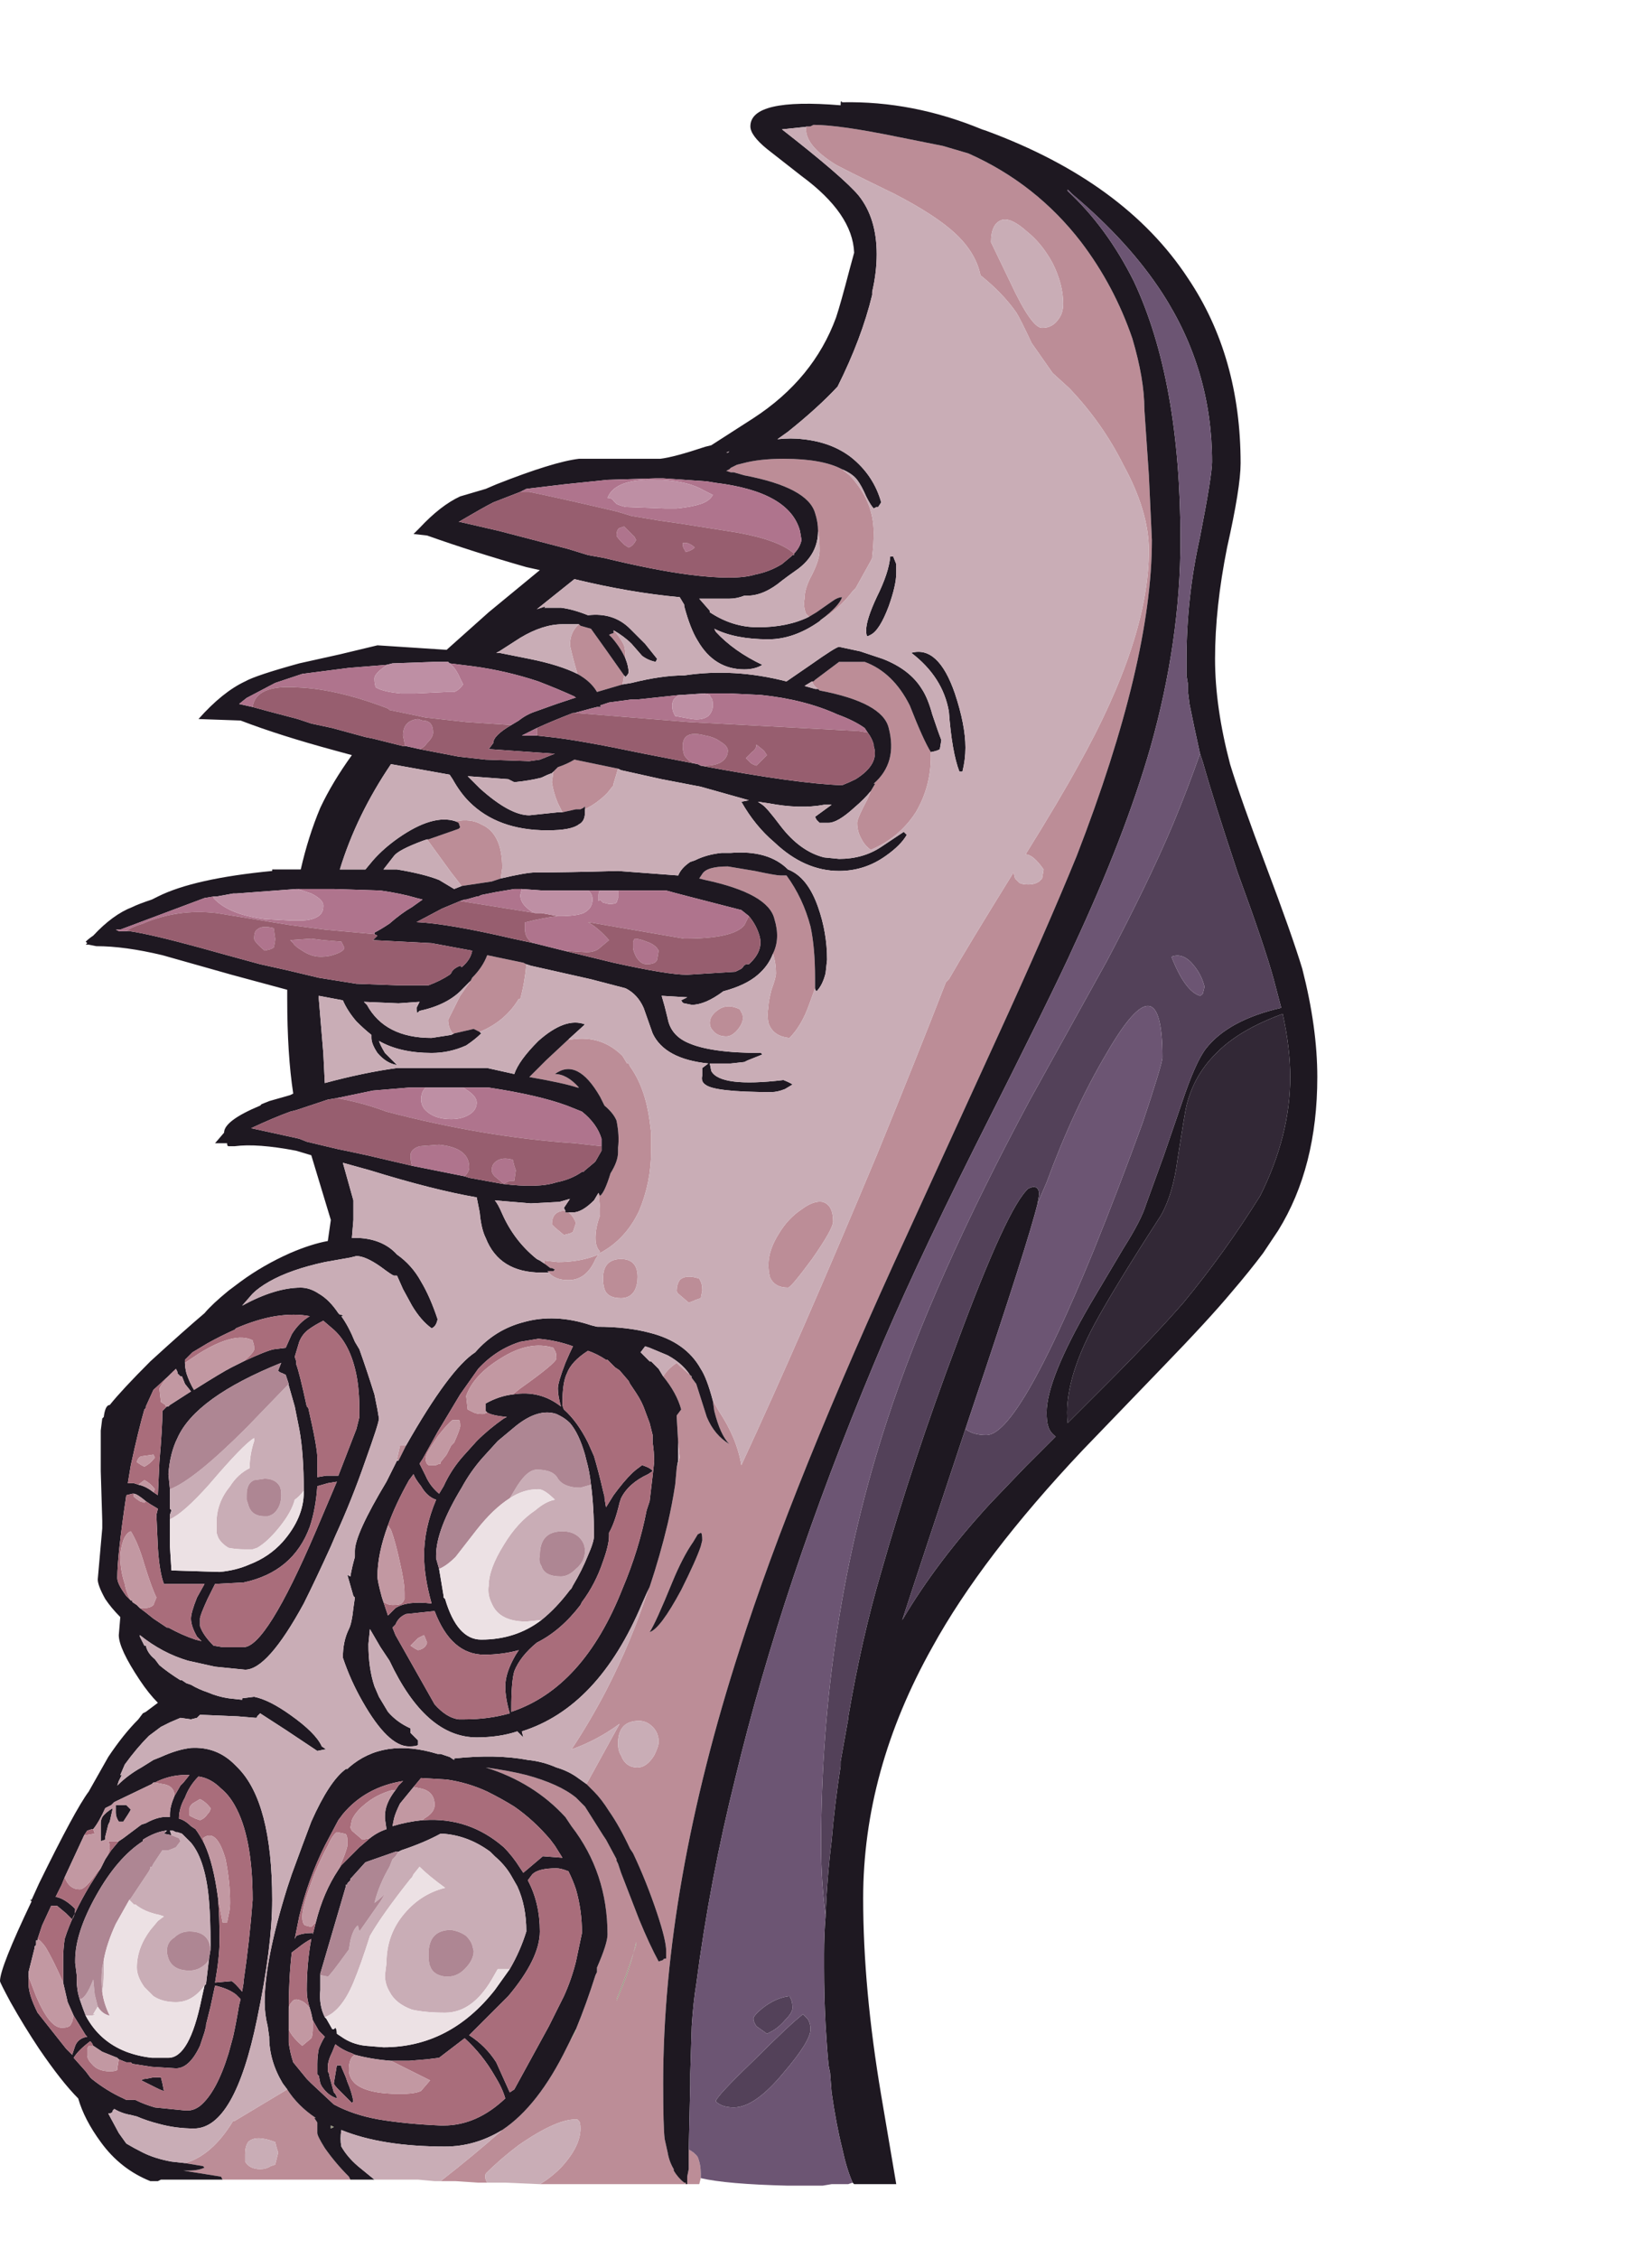 <?xml version="1.0" encoding="UTF-8" standalone="no"?>
<svg xmlns:ffdec="https://www.free-decompiler.com/flash" xmlns:xlink="http://www.w3.org/1999/xlink" ffdec:objectType="frame" height="525.35px" width="384.5px" xmlns="http://www.w3.org/2000/svg">
  <g transform="matrix(1.0, 0.0, 0.0, 1.0, 108.4, 506.05)">
    <use ffdec:characterId="45" height="485.1" transform="matrix(1.0, 0.0, 0.0, 1.0, -108.4, -482.6)" width="306.6" xlink:href="#sprite0"/>
  </g>
  <defs>
    <g id="sprite0" transform="matrix(1.0, 0.0, 0.0, 1.0, 153.3, 485.1)">
      <use ffdec:characterId="44" height="69.3" transform="matrix(7.0, 0.0, 0.0, 7.0, -153.3, -485.1)" width="43.8" xlink:href="#shape0"/>
    </g>
    <g id="shape0" transform="matrix(1.0, 0.0, 0.0, 1.0, 21.9, 69.3)">
      <path d="M5.05 -68.45 L5.15 -68.5 Q6.0 -68.5 7.95 -68.1 L9.45 -67.8 10.3 -67.55 Q12.55 -66.55 14.05 -64.6 15.15 -63.15 15.75 -61.4 16.15 -60.05 16.15 -59.05 L16.3 -56.85 16.4 -54.7 Q16.4 -50.65 13.9 -44.2 12.9 -41.75 11.25 -38.15 L8.3 -31.7 Q4.45 -23.35 2.7 -17.85 0.15 -9.95 0.15 -3.4 0.15 -1.95 0.2 -1.55 L0.3 -1.1 Q0.35 -0.8 0.5 -0.55 L0.5 -0.5 Q0.65 -0.25 0.85 -0.1 L0.9 -0.1 0.9 -0.05 0.95 -0.05 -3.95 -0.05 Q-3.6 -0.25 -3.25 -0.6 -2.6 -1.3 -2.6 -1.9 -2.6 -2.1 -2.65 -2.15 L-2.7 -2.2 Q-3.35 -2.25 -4.65 -1.35 -5.25 -0.9 -5.75 -0.4 -5.8 -0.25 -5.7 -0.1 L-6.0 -0.1 -6.75 -0.15 -7.25 -0.15 Q-6.1 -1.05 -5.2 -1.85 -4.0 -2.65 -3.05 -4.6 L-2.95 -4.8 -2.75 -5.15 -2.75 -5.2 Q-2.4 -6.05 -2.1 -7.0 L-2.05 -7.1 -2.05 -7.25 Q-1.7 -8.05 -1.7 -8.35 -1.7 -10.4 -2.9 -11.95 L-3.1 -12.25 Q-4.15 -13.4 -5.75 -13.9 -5.0 -13.8 -4.4 -13.65 -3.3 -13.35 -2.75 -12.9 L-2.45 -12.6 -1.85 -11.65 -1.75 -11.5 -1.4 -10.85 -1.4 -10.8 -1.35 -10.7 -1.25 -10.4 -0.65 -8.85 Q-0.3 -8.0 0.0 -7.45 L0.15 -7.5 Q0.15 -7.55 0.25 -7.55 0.25 -7.6 0.25 -7.8 0.25 -8.15 -0.05 -9.05 -0.4 -10.1 -0.85 -11.05 L-0.95 -11.2 Q-1.3 -11.95 -1.65 -12.45 -1.9 -12.85 -2.15 -13.1 L-2.4 -13.35 -1.3 -15.35 Q-2.05 -14.8 -2.9 -14.5 -2.3 -15.4 -1.75 -16.45 -0.9 -18.1 -0.35 -19.8 L-0.3 -19.9 Q0.05 -20.95 0.3 -22.0 0.45 -22.65 0.55 -23.3 L0.6 -23.85 0.7 -24.2 0.65 -24.7 0.6 -25.55 0.6 -25.6 0.75 -25.8 Q0.6 -26.35 0.15 -26.9 0.3 -27.15 0.6 -27.35 L0.7 -27.25 1.1 -26.9 1.1 -26.85 1.25 -26.65 1.6 -25.55 Q1.85 -24.95 2.35 -24.65 2.05 -24.95 1.85 -25.75 L1.8 -26.1 2.0 -25.75 Q2.6 -24.85 2.75 -23.95 4.7 -28.15 7.25 -34.25 8.6 -37.55 9.55 -40.0 L9.65 -40.1 Q10.25 -41.15 11.8 -43.65 L11.85 -43.45 12.0 -43.3 Q12.1 -43.25 12.3 -43.25 12.5 -43.25 12.65 -43.35 L12.75 -43.45 12.8 -43.75 Q12.45 -44.25 12.2 -44.25 13.35 -46.1 13.95 -47.2 16.3 -51.4 16.3 -54.35 16.3 -55.65 15.45 -57.2 14.75 -58.6 13.65 -59.75 L13.1 -60.25 12.4 -61.25 Q12.05 -62.0 11.9 -62.25 11.45 -62.9 10.7 -63.5 10.55 -64.25 9.85 -64.9 9.2 -65.5 7.85 -66.2 6.0 -67.1 5.85 -67.2 4.9 -67.8 4.9 -68.35 L4.9 -68.45 5.05 -68.45 M0.95 -0.05 L0.95 -0.3 1.0 -0.55 1.0 -1.05 1.0 -1.2 Q1.2 -1.1 1.3 -0.95 1.4 -0.7 1.4 -0.4 L1.4 -0.25 1.35 -0.05 0.95 -0.05 M-14.5 -0.2 L-14.55 -0.3 -15.8 -0.5 -15.65 -0.5 Q-15.3 -0.5 -15.1 -0.6 L-15.15 -0.65 -15.75 -0.75 Q-14.85 -1.0 -14.15 -2.15 L-14.1 -2.15 -12.35 -3.2 Q-12.0 -2.65 -11.4 -2.25 L-11.45 -2.25 -11.35 -2.1 -11.35 -1.75 Q-11.35 -1.65 -11.1 -1.25 -10.75 -0.75 -10.3 -0.3 L-10.25 -0.2 -14.5 -0.2 M-3.7 -30.4 L-3.5 -30.4 -3.45 -30.45 -3.55 -30.5 -3.6 -30.5 -3.8 -30.65 -3.8 -30.75 -3.35 -30.7 Q-2.6 -30.7 -2.0 -30.95 L-2.1 -30.8 Q-2.4 -30.1 -3.0 -30.1 -3.45 -30.1 -3.65 -30.35 L-3.7 -30.4 M-3.1 -32.4 L-3.1 -32.35 -3.0 -32.35 Q-2.85 -32.25 -2.75 -32.0 L-2.85 -31.7 -2.95 -31.65 -3.15 -31.6 -3.45 -31.85 -3.55 -31.95 Q-3.55 -32.35 -3.2 -32.4 L-3.1 -32.4 M-2.0 -33.0 L-1.95 -32.9 Q-1.8 -33.0 -1.6 -33.65 -1.35 -34.05 -1.35 -34.35 L-1.35 -34.5 Q-1.3 -34.9 -1.4 -35.4 -1.5 -35.65 -1.8 -35.9 L-1.95 -36.2 Q-2.7 -37.5 -3.45 -36.95 -3.05 -36.95 -2.65 -36.5 L-2.7 -36.5 Q-3.15 -36.65 -4.3 -36.85 L-3.75 -37.4 -3.0 -38.1 -2.9 -38.1 Q-1.9 -38.25 -1.2 -37.55 L-1.05 -37.3 -1.0 -37.3 -0.95 -37.2 Q-0.45 -36.5 -0.3 -35.4 L-0.25 -35.0 -0.25 -34.4 Q-0.25 -33.35 -0.65 -32.4 -1.1 -31.45 -1.95 -31.0 L-1.95 -31.05 Q-2.1 -31.2 -2.1 -31.5 -2.1 -31.85 -1.95 -32.25 L-1.95 -32.5 -2.0 -33.0 M-5.95 -38.35 L-6.15 -38.45 -6.8 -38.3 -6.85 -38.3 Q-7.0 -38.5 -7.0 -38.75 L-6.6 -39.55 -6.25 -40.05 -6.2 -40.15 Q-5.85 -40.5 -5.7 -40.9 L-4.5 -40.65 -4.4 -40.6 Q-4.45 -40.0 -4.6 -39.45 L-4.65 -39.45 Q-5.1 -38.7 -5.95 -38.35 M3.8 -40.95 Q4.05 -41.45 3.85 -42.1 3.65 -42.95 1.55 -43.4 L1.35 -43.45 1.45 -43.6 Q1.6 -43.85 2.3 -43.85 L3.2 -43.7 Q3.9 -43.55 4.05 -43.55 L4.25 -43.55 Q4.8 -42.8 5.05 -41.85 5.2 -41.15 5.2 -40.15 L5.2 -39.8 5.0 -39.25 Q4.75 -38.55 4.35 -38.15 3.8 -38.2 3.65 -38.65 3.6 -38.9 3.65 -39.2 3.65 -39.35 3.75 -39.75 3.9 -40.15 3.9 -40.3 3.9 -40.65 3.8 -40.95 M-5.25 -43.45 L-5.55 -43.35 -6.55 -43.2 -6.9 -43.65 -7.7 -44.75 -7.65 -44.75 -6.65 -45.1 -6.6 -45.15 -6.65 -45.3 -6.75 -45.35 Q-6.25 -45.45 -5.9 -45.25 -5.2 -44.95 -5.2 -43.8 L-5.25 -43.45 M-2.45 -45.75 L-2.45 -45.85 -2.5 -45.8 -2.6 -45.75 -2.75 -45.75 -3.2 -45.65 -3.35 -45.95 Q-3.5 -46.3 -3.55 -46.65 L-3.5 -47.0 -3.35 -47.15 Q-3.05 -47.25 -2.8 -47.4 L-1.35 -47.1 -1.5 -46.6 -1.5 -46.55 -1.7 -46.3 -1.75 -46.25 Q-2.05 -45.95 -2.45 -45.75 M7.05 -46.35 L7.2 -46.6 7.15 -46.6 Q7.95 -47.3 7.65 -48.45 7.45 -49.3 5.35 -49.7 L5.3 -49.75 Q5.15 -49.85 5.1 -50.0 L5.15 -50.0 5.2 -50.05 6.0 -50.65 6.85 -50.65 Q7.8 -50.3 8.35 -49.2 8.8 -48.05 9.05 -47.65 L9.05 -47.5 Q9.05 -46.5 8.55 -45.65 8.0 -44.8 7.05 -44.4 6.85 -44.55 6.75 -44.75 6.6 -45.0 6.6 -45.3 6.6 -45.45 6.95 -46.1 L7.05 -46.35 M-1.2 -49.9 L-2.05 -49.65 Q-2.25 -50.0 -2.7 -50.25 -2.85 -50.75 -2.95 -51.2 -2.95 -51.65 -2.65 -51.9 L-2.6 -51.85 -2.25 -51.75 -1.75 -51.05 -1.15 -50.2 -1.2 -49.9 M-1.1 -50.75 Q-1.25 -51.1 -1.55 -51.45 L-1.65 -51.55 Q-1.55 -51.6 -1.5 -51.6 L-1.5 -51.7 Q-1.3 -51.5 -1.15 -51.2 -1.1 -51.0 -1.1 -50.8 L-1.1 -50.75 M5.4 -52.05 Q6.0 -52.5 6.1 -52.8 5.95 -52.8 5.75 -52.65 L5.25 -52.3 5.0 -52.15 4.9 -52.25 Q4.8 -52.5 4.85 -52.75 4.85 -53.1 5.1 -53.55 5.35 -54.05 5.35 -54.35 5.35 -54.75 5.3 -55.0 5.3 -55.3 5.2 -55.6 4.95 -56.45 2.85 -56.85 L2.5 -56.95 2.4 -56.95 2.25 -57.0 2.35 -57.05 2.4 -57.1 2.6 -57.2 2.8 -57.25 Q3.35 -57.4 4.15 -57.4 5.45 -57.4 6.1 -57.05 L6.35 -56.85 Q7.15 -56.0 7.15 -54.95 7.15 -54.55 7.1 -54.15 L7.1 -54.1 7.05 -54.0 6.55 -53.1 6.45 -53.0 Q6.0 -52.4 5.4 -52.05 M11.45 -65.35 Q11.05 -65.25 11.05 -64.6 L11.7 -63.25 Q12.4 -61.75 12.75 -61.75 13.1 -61.75 13.3 -62.05 13.45 -62.25 13.45 -62.55 13.45 -63.2 13.1 -63.9 12.75 -64.55 12.25 -64.95 11.75 -65.4 11.45 -65.35 M2.7 -39.1 L2.75 -39.0 Q2.8 -38.95 2.8 -38.8 2.8 -38.65 2.65 -38.45 2.45 -38.2 2.25 -38.2 1.95 -38.2 1.8 -38.4 1.7 -38.5 1.7 -38.65 1.7 -38.9 2.0 -39.1 2.3 -39.3 2.7 -39.1 M5.45 -32.7 Q5.8 -32.6 5.8 -32.05 5.8 -31.8 5.1 -30.8 4.4 -29.85 4.3 -29.85 3.85 -29.85 3.7 -30.2 3.65 -30.4 3.65 -30.6 3.65 -31.1 4.0 -31.65 4.3 -32.15 4.75 -32.45 5.15 -32.75 5.45 -32.7 M1.35 -30.15 L1.4 -30.05 Q1.45 -29.95 1.45 -29.75 L1.4 -29.5 1.25 -29.45 Q1.15 -29.4 1.0 -29.35 L0.65 -29.65 Q0.6 -29.7 0.6 -29.75 0.6 -29.95 0.7 -30.1 0.9 -30.3 1.35 -30.15 M1.4 -21.7 L1.3 -21.65 1.15 -21.4 Q0.8 -20.9 0.45 -20.05 -0.1 -18.7 -0.3 -18.4 0.05 -18.5 0.75 -19.8 1.25 -20.8 1.4 -21.25 L1.45 -21.45 Q1.45 -21.7 1.4 -21.7 M-0.7 -30.2 Q-0.7 -29.95 -0.8 -29.75 -0.95 -29.5 -1.25 -29.5 -1.7 -29.5 -1.8 -29.8 -1.85 -29.95 -1.85 -30.15 -1.85 -30.8 -1.25 -30.8 -0.7 -30.8 -0.7 -30.2 M-8.65 -24.1 L-8.7 -24.15 -8.6 -24.6 -8.4 -24.6 -8.65 -24.1 M-1.35 -14.7 Q-1.35 -14.45 -1.25 -14.3 -1.1 -13.9 -0.7 -13.9 -0.4 -13.9 -0.15 -14.3 0.0 -14.6 0.0 -14.75 0.0 -15.05 -0.2 -15.25 -0.4 -15.45 -0.65 -15.45 -1.35 -15.45 -1.35 -14.7 M-13.75 -1.05 L-13.75 -0.8 Q-13.6 -0.55 -13.25 -0.55 -13.05 -0.55 -12.9 -0.65 L-12.75 -0.7 -12.65 -1.1 -12.7 -1.25 -12.75 -1.45 Q-13.4 -1.7 -13.65 -1.45 -13.75 -1.3 -13.75 -1.05 M-0.75 -8.0 Q-1.05 -7.05 -1.4 -6.2 L-1.4 -6.15 Q-0.95 -7.15 -0.75 -8.1 L-0.75 -8.0" fill="#bc8d97" fill-rule="evenodd" stroke="none"/>
      <path d="M0.95 -0.05 L0.9 -0.05 0.9 -0.1 0.85 -0.1 Q0.65 -0.25 0.5 -0.5 L0.5 -0.55 Q0.35 -0.8 0.3 -1.1 L0.2 -1.55 Q0.15 -1.95 0.15 -3.4 0.15 -9.95 2.7 -17.85 4.45 -23.35 8.3 -31.7 L11.25 -38.15 Q12.9 -41.75 13.9 -44.2 16.4 -50.65 16.4 -54.7 L16.3 -56.85 16.15 -59.05 Q16.15 -60.05 15.75 -61.4 15.15 -63.15 14.05 -64.6 12.55 -66.55 10.3 -67.55 L9.45 -67.8 7.95 -68.1 Q6.0 -68.5 5.15 -68.5 L5.05 -68.45 4.1 -68.35 Q6.15 -66.75 6.65 -66.15 7.25 -65.4 7.25 -64.2 7.25 -63.6 7.1 -62.95 L7.1 -62.85 Q6.75 -61.4 5.95 -59.8 5.3 -59.1 4.3 -58.3 L3.95 -58.05 Q4.4 -58.1 4.8 -58.05 5.75 -57.95 6.4 -57.45 7.15 -56.85 7.4 -55.95 L7.3 -55.8 7.25 -55.8 7.15 -55.75 Q7.05 -55.85 6.9 -56.15 6.75 -56.5 6.6 -56.7 6.45 -56.9 6.1 -57.05 5.45 -57.4 4.15 -57.4 3.35 -57.4 2.8 -57.25 L2.6 -57.2 2.4 -57.1 2.35 -57.05 2.25 -57.0 2.4 -56.95 2.5 -56.95 2.85 -56.85 Q4.95 -56.45 5.2 -55.6 5.3 -55.3 5.3 -55.0 5.3 -54.25 4.65 -53.75 L4.3 -53.5 4.1 -53.35 Q3.5 -52.85 2.95 -52.85 L2.85 -52.85 Q2.6 -52.75 2.35 -52.75 L1.35 -52.75 1.7 -52.35 1.7 -52.3 Q2.45 -51.8 3.3 -51.8 4.3 -51.8 5.0 -52.15 L5.25 -52.3 5.75 -52.65 Q5.95 -52.8 6.1 -52.8 6.0 -52.5 5.4 -52.05 L5.35 -52.0 Q4.5 -51.4 3.65 -51.4 2.55 -51.4 1.85 -51.75 L1.9 -51.65 Q2.5 -51.0 3.45 -50.55 3.2 -50.4 2.85 -50.4 1.85 -50.4 1.3 -51.35 1.05 -51.75 0.85 -52.5 L0.85 -52.55 0.7 -52.8 Q-0.95 -52.95 -2.8 -53.4 L-4.05 -52.4 -3.75 -52.5 -3.8 -52.45 -3.25 -52.45 Q-2.85 -52.4 -2.35 -52.2 -1.5 -52.3 -0.95 -51.75 L-0.45 -51.25 -0.05 -50.75 -0.1 -50.65 Q-0.35 -50.7 -0.55 -50.85 L-0.9 -51.25 Q-1.15 -51.5 -1.5 -51.7 L-1.5 -51.6 Q-1.55 -51.6 -1.65 -51.55 L-1.55 -51.45 Q-1.25 -51.1 -1.1 -50.75 -1.0 -50.5 -1.0 -50.3 -1.0 -50.25 -1.1 -50.15 L-1.15 -50.2 -1.75 -51.05 -2.25 -51.75 -2.6 -51.85 -2.65 -51.9 -3.2 -51.9 Q-3.85 -51.9 -4.6 -51.45 L-5.3 -51.0 -5.4 -50.95 -5.3 -50.95 -4.3 -50.75 Q-3.3 -50.55 -2.7 -50.25 -2.25 -50.0 -2.05 -49.65 L-1.2 -49.9 -0.9 -49.95 Q0.1 -50.2 0.85 -50.2 2.5 -50.45 4.25 -50.0 L5.05 -50.55 Q5.9 -51.15 6.0 -51.15 L6.7 -51.0 7.45 -50.75 Q8.35 -50.4 8.75 -49.75 8.95 -49.45 9.1 -48.9 9.3 -48.3 9.4 -48.05 L9.35 -47.75 Q9.3 -47.7 9.05 -47.65 8.8 -48.05 8.35 -49.2 7.8 -50.3 6.85 -50.65 L6.0 -50.65 5.2 -50.05 5.15 -50.0 5.1 -50.0 4.85 -49.85 5.2 -49.75 5.3 -49.75 5.35 -49.7 Q7.45 -49.3 7.65 -48.45 7.95 -47.3 7.15 -46.6 L7.2 -46.6 7.05 -46.35 Q6.85 -46.1 6.5 -45.8 5.95 -45.3 5.65 -45.3 L5.35 -45.3 5.25 -45.4 5.2 -45.5 5.75 -45.9 5.5 -45.9 Q4.7 -45.75 3.65 -45.95 L3.3 -46.0 3.45 -45.9 Q3.6 -45.8 4.05 -45.2 4.7 -44.35 5.5 -44.15 L6.0 -44.1 Q6.8 -44.1 7.4 -44.5 L8.15 -45.0 8.25 -44.9 Q8.05 -44.55 7.55 -44.2 6.85 -43.7 6.0 -43.7 4.85 -43.7 3.85 -44.65 3.2 -45.2 2.75 -46.0 L3.0 -46.05 1.4 -46.5 0.1 -46.75 -1.25 -47.05 -1.35 -47.1 -2.8 -47.4 Q-3.05 -47.25 -3.35 -47.15 L-3.5 -47.0 -3.55 -46.95 Q-3.7 -46.9 -3.9 -46.8 -4.3 -46.7 -4.8 -46.65 L-5.0 -46.75 -6.35 -46.85 -5.95 -46.45 Q-4.95 -45.55 -4.3 -45.55 L-3.35 -45.65 -3.2 -45.65 -2.75 -45.75 -2.6 -45.75 -2.5 -45.8 -2.45 -45.85 -2.45 -45.75 -2.45 -45.65 Q-2.45 -45.35 -2.65 -45.25 -2.9 -45.05 -3.7 -45.05 -5.35 -45.05 -6.3 -46.0 -6.6 -46.3 -6.85 -46.75 L-6.95 -46.9 -8.9 -47.25 Q-10.05 -45.55 -10.6 -43.75 L-9.75 -43.75 -9.5 -44.05 Q-9.15 -44.45 -8.65 -44.8 -7.5 -45.6 -6.75 -45.35 L-6.65 -45.3 -6.6 -45.15 -6.65 -45.1 -7.65 -44.75 -7.7 -44.75 -7.85 -44.7 Q-8.65 -44.4 -8.8 -44.2 L-9.15 -43.75 -8.7 -43.75 Q-7.8 -43.6 -7.3 -43.4 L-6.8 -43.1 -6.55 -43.2 -5.55 -43.35 -5.25 -43.45 Q-4.4 -43.65 -4.1 -43.65 -3.1 -43.65 -1.35 -43.7 L0.65 -43.55 Q0.75 -43.8 1.05 -44.0 L1.2 -44.05 Q1.6 -44.25 2.1 -44.3 L2.4 -44.3 Q3.65 -44.4 4.3 -43.75 4.95 -43.5 5.3 -42.5 5.6 -41.65 5.6 -40.75 L5.55 -40.3 Q5.45 -39.9 5.25 -39.7 5.2 -39.75 5.2 -39.8 L5.2 -40.15 Q5.2 -41.15 5.05 -41.85 4.8 -42.8 4.25 -43.55 L4.05 -43.55 Q3.9 -43.55 3.2 -43.7 L2.3 -43.85 Q1.6 -43.85 1.45 -43.6 L1.35 -43.45 1.55 -43.4 Q3.65 -42.95 3.85 -42.1 4.05 -41.45 3.8 -40.95 3.65 -40.55 3.3 -40.25 2.9 -39.9 2.15 -39.7 1.55 -39.25 1.1 -39.25 L0.85 -39.3 Q0.8 -39.3 0.75 -39.4 L0.95 -39.5 0.1 -39.55 0.2 -39.2 0.3 -38.8 Q0.4 -38.25 0.95 -38.0 1.7 -37.65 3.4 -37.65 L3.45 -37.6 2.95 -37.4 2.85 -37.35 2.4 -37.3 1.7 -37.3 1.75 -37.05 Q2.05 -36.5 4.15 -36.75 4.4 -36.65 4.45 -36.6 L4.2 -36.45 Q3.95 -36.35 3.75 -36.35 1.85 -36.35 1.55 -36.6 1.4 -36.7 1.45 -36.9 L1.45 -37.15 1.65 -37.3 Q0.2 -37.45 -0.2 -38.3 L-0.5 -39.15 Q-0.7 -39.6 -1.1 -39.8 L-2.25 -40.1 -4.25 -40.55 -4.4 -40.6 -4.5 -40.65 -5.7 -40.9 Q-5.85 -40.5 -6.2 -40.15 L-6.25 -40.05 -6.5 -39.8 Q-7.0 -39.25 -7.95 -39.05 L-8.0 -39.0 Q-8.05 -38.95 -8.05 -39.15 L-7.95 -39.35 -8.65 -39.3 -9.8 -39.35 -9.7 -39.25 Q-9.1 -38.15 -7.55 -38.15 L-6.9 -38.25 -6.8 -38.3 -6.15 -38.45 -5.95 -38.35 -5.9 -38.3 Q-6.1 -38.1 -6.4 -37.9 -6.95 -37.65 -7.55 -37.65 -8.6 -37.65 -9.3 -38.05 -9.25 -37.9 -9.1 -37.65 L-8.7 -37.25 Q-9.05 -37.3 -9.35 -37.65 -9.55 -37.95 -9.55 -38.15 L-9.55 -38.25 Q-9.8 -38.45 -10.05 -38.7 -10.35 -39.05 -10.5 -39.4 L-11.3 -39.55 -11.3 -39.45 -11.15 -37.65 -11.1 -36.65 Q-9.8 -37.0 -8.7 -37.15 L-5.7 -37.15 -4.8 -36.95 Q-4.65 -37.4 -4.0 -38.05 -3.1 -38.85 -2.45 -38.6 L-3.0 -38.1 -3.75 -37.4 -4.3 -36.85 Q-3.15 -36.65 -2.7 -36.5 L-2.65 -36.5 Q-3.05 -36.95 -3.45 -36.95 -2.7 -37.5 -1.95 -36.2 L-1.8 -35.9 Q-1.5 -35.65 -1.4 -35.4 -1.3 -34.9 -1.35 -34.5 L-1.35 -34.35 Q-1.35 -34.05 -1.6 -33.65 -1.8 -33.0 -1.95 -32.9 L-2.0 -33.0 -2.15 -32.75 Q-2.55 -32.35 -2.85 -32.35 L-3.0 -32.35 -3.1 -32.35 -3.1 -32.4 -3.15 -32.5 -2.95 -32.8 -3.3 -32.7 -4.25 -32.65 -5.45 -32.75 Q-5.35 -32.65 -5.2 -32.3 -4.8 -31.4 -4.05 -30.8 L-3.95 -30.75 -3.8 -30.65 -3.6 -30.5 -3.55 -30.5 -3.45 -30.45 -3.5 -30.4 -3.7 -30.4 -3.65 -30.35 -3.9 -30.35 Q-5.3 -30.35 -5.75 -31.5 -5.9 -31.8 -5.95 -32.35 L-6.05 -32.85 Q-7.5 -33.1 -9.6 -33.75 L-10.5 -34.0 -10.15 -32.75 -10.15 -32.1 -10.2 -31.5 -9.95 -31.5 Q-9.15 -31.45 -8.7 -30.95 -8.2 -30.6 -7.9 -30.05 -7.6 -29.55 -7.35 -28.8 -7.4 -28.55 -7.55 -28.5 -7.9 -28.75 -8.2 -29.25 L-8.5 -29.8 -8.7 -30.25 -8.8 -30.25 Q-8.85 -30.25 -9.25 -30.55 -9.75 -30.9 -10.05 -30.9 L-10.25 -30.85 -11.1 -30.7 Q-12.25 -30.45 -12.95 -30.05 -13.3 -29.85 -13.5 -29.65 L-13.85 -29.25 Q-12.75 -29.85 -11.9 -29.85 -11.6 -29.85 -11.3 -29.65 -10.95 -29.45 -10.65 -29.0 L-10.6 -28.95 Q-10.5 -28.95 -10.5 -28.9 L-10.55 -28.9 Q-10.3 -28.55 -10.1 -28.05 L-9.95 -27.8 Q-9.7 -27.1 -9.45 -26.3 L-9.35 -25.8 -9.3 -25.5 Q-9.3 -25.35 -9.75 -24.1 -10.2 -22.8 -10.75 -21.6 L-10.9 -21.25 Q-11.4 -20.15 -11.8 -19.35 -13.0 -17.15 -13.75 -17.15 L-14.75 -17.25 -15.65 -17.45 Q-16.5 -17.7 -17.25 -18.3 L-17.25 -18.25 -17.1 -17.95 -17.05 -17.95 Q-17.0 -17.7 -16.75 -17.5 L-16.6 -17.3 Q-16.3 -17.05 -15.9 -16.8 L-15.85 -16.8 -15.7 -16.7 -15.55 -16.65 Q-15.3 -16.5 -15.0 -16.4 -14.65 -16.25 -14.3 -16.2 L-13.85 -16.15 -13.85 -16.2 -13.45 -16.25 Q-12.95 -16.15 -12.25 -15.65 -11.4 -15.05 -11.2 -14.6 L-11.05 -14.5 -11.1 -14.5 -11.35 -14.45 -12.4 -15.15 -13.25 -15.7 -13.35 -15.6 Q-13.35 -15.55 -13.4 -15.55 L-14.0 -15.6 -15.2 -15.65 -15.25 -15.65 -15.35 -15.55 -15.55 -15.5 -15.9 -15.55 -16.25 -15.4 -16.55 -15.25 -16.95 -14.95 Q-17.35 -14.55 -17.75 -14.0 L-17.9 -13.65 -17.85 -13.65 -17.95 -13.45 -18.0 -13.3 Q-17.65 -13.65 -17.2 -13.9 L-16.8 -14.15 -16.55 -14.25 Q-16.0 -14.5 -15.55 -14.55 -14.7 -14.6 -14.1 -14.0 L-14.0 -13.9 Q-12.85 -12.75 -12.85 -9.5 -12.85 -7.95 -13.35 -5.55 -14.1 -1.9 -15.45 -1.9 -16.05 -1.9 -16.6 -2.05 -17.0 -2.15 -17.35 -2.3 L-17.55 -2.35 Q-17.85 -2.4 -18.1 -2.55 L-18.15 -2.5 Q-18.15 -2.4 -18.3 -2.4 L-17.95 -1.75 -17.7 -1.4 Q-17.45 -1.25 -17.15 -1.1 -16.75 -0.9 -16.2 -0.8 L-15.75 -0.75 -15.15 -0.65 -15.1 -0.6 Q-15.3 -0.5 -15.65 -0.5 L-15.8 -0.5 -14.55 -0.3 -14.5 -0.2 -16.55 -0.2 -16.65 -0.15 -16.9 -0.15 Q-17.9 -0.55 -18.55 -1.45 -19.1 -2.2 -19.3 -2.9 -19.85 -3.45 -20.6 -4.55 -21.1 -5.3 -21.55 -6.1 -21.9 -6.75 -21.9 -6.8 -21.9 -7.25 -20.85 -9.45 L-20.9 -9.5 -20.85 -9.5 -20.6 -10.05 Q-19.4 -12.5 -18.95 -13.1 L-18.3 -14.25 Q-17.8 -15.0 -17.3 -15.5 L-17.15 -15.7 -17.05 -15.75 -16.65 -16.05 Q-16.95 -16.35 -17.25 -16.8 -17.95 -17.85 -17.95 -18.3 L-17.9 -18.9 Q-18.2 -19.2 -18.4 -19.5 -18.65 -19.95 -18.65 -20.15 L-18.5 -21.85 -18.5 -22.1 -18.55 -23.75 -18.55 -25.1 -18.5 -25.5 -18.45 -25.55 Q-18.4 -25.95 -18.25 -25.95 -17.85 -26.45 -16.9 -27.4 -15.75 -28.45 -15.1 -29.0 -14.85 -29.3 -14.3 -29.75 L-13.9 -30.05 Q-13.15 -30.6 -12.25 -31.0 -11.55 -31.3 -11.0 -31.4 L-10.9 -32.1 -11.55 -34.25 -12.05 -34.4 Q-13.35 -34.65 -14.1 -34.55 L-14.3 -34.55 Q-14.35 -34.55 -14.35 -34.65 L-14.75 -34.65 -14.45 -35.0 Q-14.45 -35.4 -13.25 -35.9 L-13.2 -35.95 -12.95 -36.05 -12.25 -36.25 -12.15 -36.3 Q-12.35 -37.6 -12.35 -39.45 L-12.35 -39.75 -14.2 -40.25 -16.5 -40.9 Q-17.75 -41.2 -18.7 -41.2 L-18.95 -41.25 -19.05 -41.25 -19.0 -41.3 -19.05 -41.35 Q-18.95 -41.45 -18.8 -41.55 -18.15 -42.25 -17.5 -42.5 -17.3 -42.6 -16.85 -42.75 L-16.65 -42.85 Q-15.45 -43.45 -12.85 -43.7 L-12.85 -43.75 -11.9 -43.75 Q-11.65 -44.85 -11.25 -45.8 -10.85 -46.65 -10.2 -47.55 L-10.75 -47.7 Q-12.6 -48.2 -13.9 -48.7 L-15.3 -48.75 Q-14.5 -49.65 -13.75 -50.0 -13.4 -50.2 -11.95 -50.6 L-10.6 -50.9 -9.35 -51.2 -7.05 -51.05 -5.65 -52.3 -3.95 -53.7 -4.4 -53.8 Q-6.15 -54.3 -7.7 -54.85 L-8.15 -54.9 -7.95 -55.1 Q-7.25 -55.85 -6.6 -56.15 L-5.75 -56.4 -5.4 -56.55 Q-3.5 -57.3 -2.65 -57.4 L0.05 -57.4 Q0.5 -57.45 1.55 -57.8 L1.75 -57.85 3.15 -58.75 Q5.15 -60.05 5.9 -62.1 6.05 -62.55 6.35 -63.7 L6.5 -64.25 Q6.45 -65.55 4.75 -66.8 L3.6 -67.7 Q3.05 -68.15 3.05 -68.45 3.05 -69.4 6.05 -69.15 6.05 -69.35 6.1 -69.25 8.45 -69.3 10.75 -68.35 L10.9 -68.3 Q15.5 -66.6 17.6 -63.4 19.35 -60.8 19.35 -57.25 19.35 -56.45 18.9 -54.45 18.5 -52.45 18.5 -50.75 18.5 -49.15 19.0 -47.25 19.35 -46.1 20.2 -43.85 21.05 -41.6 21.4 -40.45 21.9 -38.5 21.9 -36.85 21.9 -33.85 20.6 -31.75 L20.1 -31.0 Q19.65 -30.4 19.05 -29.7 18.3 -28.8 16.75 -27.2 L14.1 -24.45 Q10.75 -20.9 9.1 -17.9 6.8 -13.8 6.8 -9.55 6.8 -6.55 7.4 -3.0 L7.9 -0.05 6.5 -0.05 6.45 -0.1 Q6.25 -0.55 6.1 -1.25 5.9 -2.05 5.75 -3.1 L5.7 -3.75 5.65 -4.0 Q5.6 -4.5 5.55 -5.35 5.5 -6.3 5.5 -7.25 L5.5 -7.7 Q5.5 -8.35 5.55 -8.95 5.6 -10.25 5.75 -11.45 5.85 -12.65 6.05 -13.95 L6.05 -14.1 6.3 -15.5 6.3 -15.55 Q6.75 -18.2 7.4 -20.4 8.45 -24.1 9.9 -27.95 11.6 -32.55 12.3 -33.15 L12.45 -33.2 Q12.65 -33.2 12.65 -32.95 L12.6 -32.65 Q12.3 -31.4 10.4 -25.75 L10.2 -25.15 Q8.75 -20.8 8.1 -18.8 9.25 -20.75 11.05 -22.7 L12.2 -23.9 13.2 -24.9 Q13.0 -25.05 12.95 -25.25 12.9 -25.4 12.9 -25.7 12.9 -26.8 14.35 -29.3 L15.45 -31.15 Q16.05 -32.1 16.2 -32.6 L16.8 -34.25 17.4 -36.0 Q17.85 -37.35 18.2 -37.8 18.95 -38.75 20.7 -39.15 L20.45 -40.1 Q20.15 -41.2 19.25 -43.65 18.45 -46.05 18.1 -47.3 L18.0 -47.6 Q17.8 -48.5 17.65 -49.25 L17.6 -49.65 17.6 -49.9 17.55 -50.2 17.55 -50.7 Q17.55 -52.8 18.0 -54.8 18.4 -56.85 18.4 -57.3 18.4 -60.35 16.75 -62.9 15.65 -64.6 13.75 -66.2 L13.6 -66.35 13.6 -66.3 Q14.9 -65.1 15.8 -63.3 17.35 -60.0 17.35 -54.7 17.35 -51.35 16.35 -47.8 15.5 -44.85 13.8 -41.2 13.2 -39.85 10.5 -34.5 8.35 -30.2 7.15 -27.3 4.1 -20.0 2.55 -13.55 1.7 -10.15 1.25 -6.7 1.15 -6.1 1.1 -5.3 L1.05 -3.7 1.05 -3.35 1.0 -1.15 1.0 -1.05 1.0 -0.55 0.95 -0.3 0.95 -0.05 M1.8 -26.1 L1.85 -25.75 Q2.05 -24.95 2.35 -24.65 1.85 -24.95 1.6 -25.55 L1.25 -26.65 1.1 -26.85 Q0.85 -27.3 0.3 -27.6 L-0.3 -27.85 -0.45 -27.9 -0.6 -27.7 -0.3 -27.4 -0.25 -27.4 0.0 -27.15 0.15 -26.9 Q0.6 -26.35 0.75 -25.8 L0.6 -25.6 0.6 -25.55 0.65 -24.7 0.65 -24.1 0.6 -23.85 0.55 -23.3 Q0.45 -22.65 0.3 -22.0 0.05 -20.95 -0.3 -19.9 L-0.35 -19.8 -0.55 -19.35 Q-2.0 -15.9 -4.55 -15.1 L-4.5 -14.9 -4.7 -15.1 Q-5.3 -14.9 -6.05 -14.9 -7.75 -14.9 -8.95 -17.45 L-9.25 -17.9 -9.6 -18.5 -9.65 -18.0 Q-9.65 -17.2 -9.45 -16.6 L-9.3 -16.25 Q-9.15 -16.0 -9.0 -15.75 -8.7 -15.4 -8.25 -15.2 -8.25 -15.1 -8.25 -15.05 L-8.0 -14.8 -8.0 -14.65 Q-8.05 -14.6 -8.3 -14.6 -9.0 -14.6 -9.85 -16.1 -10.25 -16.8 -10.5 -17.55 -10.5 -18.1 -10.3 -18.5 -10.2 -18.7 -10.15 -19.2 L-10.1 -19.55 -10.15 -19.6 -10.35 -20.3 -10.25 -20.25 Q-10.2 -20.55 -10.1 -20.9 L-10.1 -21.1 Q-10.1 -21.65 -9.05 -23.4 L-8.7 -24.1 -8.65 -24.1 -8.4 -24.6 Q-6.95 -27.15 -6.1 -27.7 -5.45 -28.45 -4.5 -28.7 -3.45 -29.0 -2.25 -28.6 L-2.05 -28.55 Q-1.05 -28.55 -0.3 -28.35 0.9 -28.05 1.4 -27.15 1.6 -26.85 1.8 -26.1 M-2.4 -13.35 L-2.15 -13.1 Q-1.9 -12.85 -1.65 -12.45 -1.3 -11.95 -0.95 -11.2 L-0.85 -11.05 Q-0.4 -10.1 -0.05 -9.05 0.25 -8.15 0.25 -7.8 0.25 -7.6 0.25 -7.55 0.15 -7.55 0.15 -7.5 L0.0 -7.45 Q-0.3 -8.0 -0.65 -8.85 L-1.25 -10.4 -1.35 -10.7 -1.4 -10.8 -1.4 -10.85 -1.75 -11.5 -1.85 -11.65 -2.45 -12.6 -2.75 -12.9 Q-3.3 -13.35 -4.4 -13.65 -5.0 -13.8 -5.75 -13.9 -4.15 -13.4 -3.1 -12.25 L-2.9 -11.95 Q-1.7 -10.4 -1.7 -8.35 -1.7 -8.05 -2.05 -7.25 L-2.05 -7.1 -2.1 -7.0 Q-2.4 -6.05 -2.75 -5.2 L-2.95 -4.8 -3.05 -4.6 Q-4.0 -2.65 -5.2 -1.85 -6.1 -1.3 -7.1 -1.3 -9.2 -1.3 -10.55 -1.85 -10.6 -1.55 -10.55 -1.3 -10.35 -0.95 -10.0 -0.65 L-9.45 -0.2 -10.25 -0.2 -10.3 -0.3 Q-10.75 -0.75 -11.1 -1.25 -11.35 -1.65 -11.35 -1.75 L-11.35 -2.1 -11.45 -2.25 -11.4 -2.25 Q-12.0 -2.65 -12.35 -3.2 L-12.5 -3.4 Q-12.95 -4.15 -12.95 -4.95 L-13.0 -5.3 Q-13.1 -5.7 -13.1 -6.1 -13.1 -7.5 -12.35 -9.9 L-12.2 -10.35 -11.85 -11.3 -11.55 -12.1 Q-10.95 -13.45 -10.4 -13.85 L-10.35 -13.85 -10.3 -13.9 Q-9.15 -14.9 -7.35 -14.35 L-7.25 -14.35 -6.95 -14.25 -6.8 -14.15 -6.8 -14.2 Q-5.4 -14.35 -4.35 -14.15 -3.85 -14.1 -3.4 -13.9 -3.05 -13.8 -2.75 -13.6 L-2.4 -13.35 M13.6 -66.3 L13.6 -66.3 M2.3 -57.6 L2.25 -57.6 2.35 -57.65 2.3 -57.6 M4.5 -54.25 Q4.7 -54.45 4.75 -54.7 L4.7 -55.0 Q4.35 -56.3 1.9 -56.6 L1.6 -56.65 0.15 -56.75 -0.1 -56.75 -1.7 -56.7 -3.15 -56.55 -4.4 -56.4 -4.6 -56.3 -5.5 -55.95 Q-5.8 -55.8 -6.65 -55.3 L-6.6 -55.3 -5.3 -55.0 -3.0 -54.4 -2.35 -54.2 -1.8 -54.1 Q-0.15 -53.7 1.0 -53.55 2.55 -53.35 3.2 -53.55 3.7 -53.65 4.1 -53.9 L4.4 -54.15 4.45 -54.2 4.5 -54.2 4.5 -54.25 M7.8 -54.15 L7.9 -53.9 7.9 -53.6 Q7.9 -53.2 7.65 -52.5 7.35 -51.7 7.05 -51.55 L6.95 -51.5 Q6.9 -51.5 6.9 -51.7 6.9 -52.05 7.25 -52.8 7.65 -53.6 7.7 -54.15 L7.8 -54.15 M9.85 -49.6 Q10.2 -48.55 10.2 -47.8 10.2 -47.4 10.1 -47.0 L10.0 -47.0 Q9.75 -47.65 9.65 -49.0 9.45 -50.15 8.4 -50.95 9.3 -51.2 9.85 -49.6 M1.5 -49.6 L0.75 -49.55 0.7 -49.55 -0.7 -49.4 -0.9 -49.4 -1.65 -49.3 -1.95 -49.2 -1.9 -49.15 -2.05 -49.15 -2.25 -49.1 -2.8 -48.95 -2.85 -48.95 Q-3.5 -48.7 -4.05 -48.45 L-4.55 -48.2 -4.05 -48.2 -3.6 -48.15 Q-2.65 -48.05 -0.5 -47.6 L1.3 -47.25 1.4 -47.2 Q4.6 -46.6 6.1 -46.55 6.35 -46.65 6.55 -46.75 7.35 -47.25 7.15 -47.85 L7.15 -47.9 Q7.1 -48.1 6.95 -48.3 L6.85 -48.45 Q6.5 -48.7 5.95 -48.9 4.85 -49.4 3.4 -49.55 L2.35 -49.6 1.5 -49.6 M-3.15 -41.05 L-1.5 -40.65 Q0.3 -40.25 0.95 -40.25 L2.55 -40.35 2.75 -40.45 2.8 -40.5 Q2.85 -40.6 2.95 -40.6 L3.0 -40.6 Q3.5 -41.05 3.35 -41.55 3.25 -41.9 3.0 -42.2 L2.75 -42.4 Q0.6 -42.95 0.25 -43.05 L-1.35 -43.05 -1.95 -43.05 -2.35 -43.05 -3.85 -43.05 -4.55 -43.1 -4.8 -43.1 -5.4 -43.0 -5.9 -42.9 -6.0 -42.85 -6.05 -42.85 -6.4 -42.75 -6.45 -42.75 -6.6 -42.7 -7.2 -42.45 -8.05 -42.0 Q-7.0 -41.95 -4.85 -41.45 L-4.15 -41.3 -3.15 -41.05 M17.55 -35.9 Q17.5 -35.7 17.25 -34.1 17.1 -32.95 16.7 -32.25 15.15 -29.85 14.5 -28.65 13.45 -26.7 13.6 -25.35 L14.9 -26.65 Q16.4 -28.15 17.45 -29.35 18.85 -31.05 20.0 -32.9 21.0 -34.9 21.0 -36.85 21.0 -37.8 20.75 -38.95 19.25 -38.4 18.5 -37.6 17.8 -36.9 17.55 -35.9 M1.4 -21.7 Q1.45 -21.7 1.45 -21.45 L1.4 -21.25 Q1.25 -20.8 0.75 -19.8 0.05 -18.5 -0.3 -18.4 -0.1 -18.7 0.45 -20.05 0.8 -20.9 1.15 -21.4 L1.3 -21.65 1.4 -21.7 M-9.05 -50.55 L-10.3 -50.45 -11.85 -50.25 -12.75 -49.95 -13.7 -49.45 -13.95 -49.25 -13.5 -49.15 -12.95 -49.0 -12.0 -48.75 -11.55 -48.6 -10.85 -48.45 -9.75 -48.15 -9.5 -48.1 -8.5 -47.85 -8.4 -47.85 -7.95 -47.75 -6.65 -47.5 -5.75 -47.4 -4.3 -47.35 -3.95 -47.4 -3.45 -47.6 -3.5 -47.6 -5.65 -47.75 -5.5 -47.95 Q-5.5 -48.2 -4.9 -48.55 L-4.65 -48.7 Q-4.4 -48.9 -4.1 -49.0 L-3.4 -49.25 -2.8 -49.45 -2.75 -49.45 -2.8 -49.5 Q-3.35 -49.75 -4.0 -50.0 -5.05 -50.35 -6.15 -50.5 L-6.95 -50.6 -7.0 -50.65 -7.45 -50.65 -8.85 -50.6 -9.05 -50.55 M-12.0 -43.1 L-12.05 -43.1 -14.05 -42.95 -14.15 -42.95 -14.7 -42.85 -14.8 -42.85 -15.1 -42.8 -17.9 -41.75 -18.05 -41.75 -17.95 -41.7 -17.7 -41.7 -17.6 -41.7 Q-16.9 -41.6 -15.25 -41.15 L-14.35 -40.9 -13.25 -40.6 -12.35 -40.4 -11.3 -40.15 -10.05 -39.95 -8.7 -39.9 -7.65 -39.9 Q-7.25 -40.05 -6.95 -40.25 L-6.9 -40.3 Q-6.85 -40.45 -6.6 -40.55 L-6.55 -40.5 Q-6.25 -40.75 -6.2 -41.05 L-7.55 -41.3 -9.5 -41.4 -9.35 -41.55 -9.45 -41.6 -9.45 -41.65 Q-9.25 -41.75 -8.95 -41.95 -8.55 -42.3 -8.2 -42.5 L-7.85 -42.75 -8.05 -42.8 Q-8.55 -42.95 -9.25 -43.05 L-10.8 -43.1 -12.0 -43.1 M-10.7 -36.15 L-11.0 -36.1 -12.05 -35.75 -12.25 -35.7 Q-12.8 -35.5 -13.55 -35.15 L-11.95 -34.8 -11.7 -34.7 -10.65 -34.45 -10.4 -34.4 -9.7 -34.25 -8.2 -33.9 -6.45 -33.55 -6.3 -33.5 -5.2 -33.3 Q-4.0 -33.15 -3.4 -33.35 -2.9 -33.45 -2.55 -33.7 L-2.5 -33.7 -2.45 -33.75 -2.15 -34.0 -2.1 -34.05 -1.9 -34.4 -1.9 -34.55 -1.9 -34.8 Q-2.05 -35.3 -2.55 -35.7 L-3.05 -35.9 Q-4.0 -36.25 -5.65 -36.5 L-6.5 -36.5 -7.75 -36.5 -8.3 -36.5 -9.5 -36.4 -10.7 -36.15 M-13.8 -27.4 Q-13.05 -27.75 -12.8 -27.8 L-12.4 -27.85 -12.2 -28.3 Q-11.95 -28.7 -11.6 -28.9 -12.1 -29.0 -12.75 -28.9 -13.35 -28.8 -14.05 -28.5 L-14.1 -28.45 Q-14.55 -28.25 -15.0 -28.0 L-15.5 -27.7 -15.75 -27.45 -15.75 -27.35 Q-15.75 -27.2 -15.7 -27.0 -15.6 -26.7 -15.45 -26.45 -14.5 -27.05 -14.2 -27.2 L-13.8 -27.4 M-11.15 -28.75 Q-11.45 -28.6 -11.65 -28.45 -11.85 -28.3 -11.95 -28.05 L-12.1 -27.55 -12.05 -27.4 -12.05 -27.3 Q-11.95 -27.05 -11.7 -25.9 L-11.65 -25.85 Q-11.35 -24.55 -11.35 -24.2 L-11.35 -23.55 -11.05 -23.6 -10.65 -23.6 -10.05 -25.15 -9.95 -25.55 -9.95 -25.75 Q-9.95 -26.45 -10.05 -26.95 -10.25 -27.95 -10.8 -28.45 L-11.15 -28.75 M-1.45 -27.2 L-1.7 -27.45 -1.75 -27.45 Q-2.05 -27.65 -2.35 -27.75 -2.9 -27.4 -3.05 -27.0 -3.2 -26.7 -3.2 -26.0 -3.2 -25.9 -3.15 -25.8 -2.7 -25.4 -2.35 -24.7 L-2.15 -24.25 Q-2.0 -23.75 -1.85 -23.1 L-1.8 -22.9 -1.8 -22.85 -1.75 -22.55 -1.5 -22.95 -1.35 -23.15 Q-1.0 -23.6 -0.75 -23.8 L-0.55 -23.95 Q-0.25 -23.85 -0.2 -23.75 L-0.35 -23.65 Q-1.0 -23.35 -1.25 -22.85 L-1.3 -22.7 Q-1.45 -22.05 -1.65 -21.7 L-1.65 -21.6 Q-1.65 -21.3 -1.85 -20.75 -2.1 -20.0 -2.55 -19.4 L-2.6 -19.3 Q-3.25 -18.45 -4.05 -18.05 -4.6 -17.6 -4.8 -17.1 -4.9 -16.75 -4.9 -15.85 L-4.9 -15.75 Q-2.5 -16.55 -1.2 -19.85 -0.65 -21.15 -0.4 -22.45 L-0.3 -22.75 Q-0.25 -23.15 -0.2 -23.6 L-0.15 -24.05 Q-0.15 -24.4 -0.2 -24.7 L-0.2 -24.95 -0.3 -25.35 -0.45 -25.75 Q-0.55 -26.05 -0.75 -26.35 L-0.95 -26.65 -1.0 -26.75 -1.3 -27.1 -1.45 -27.2 M-4.85 -26.3 Q-3.95 -26.45 -3.25 -25.9 -3.35 -26.25 -3.35 -26.5 -3.35 -26.7 -3.1 -27.35 -2.95 -27.7 -2.85 -27.9 -3.4 -28.1 -4.0 -28.15 L-4.6 -28.05 Q-5.4 -27.8 -6.0 -27.15 L-6.6 -26.3 -7.35 -25.05 -7.85 -24.15 -7.95 -24.0 -7.75 -23.6 Q-7.6 -23.25 -7.3 -23.0 L-7.15 -23.25 Q-6.9 -23.8 -6.5 -24.25 L-6.05 -24.75 Q-5.65 -25.15 -5.15 -25.5 L-5.05 -25.55 Q-5.55 -25.6 -5.7 -25.7 L-5.75 -25.75 -5.75 -26.0 Q-5.3 -26.25 -4.85 -26.3 M-2.25 -23.3 Q-2.3 -23.75 -2.4 -24.1 L-2.45 -24.3 Q-2.65 -25.0 -2.95 -25.35 -3.1 -25.5 -3.3 -25.6 L-3.4 -25.65 Q-4.0 -25.85 -4.75 -25.25 L-5.35 -24.75 -5.85 -24.2 Q-6.25 -23.75 -6.55 -23.2 -7.4 -21.8 -7.4 -20.95 L-7.4 -20.85 -7.3 -20.5 -7.15 -19.6 -7.15 -19.55 -7.1 -19.5 Q-6.7 -18.15 -5.9 -18.15 -4.75 -18.15 -3.9 -18.8 -3.4 -19.2 -2.95 -19.8 L-2.9 -19.85 -2.85 -19.95 Q-2.55 -20.45 -2.35 -20.95 -2.15 -21.4 -2.15 -21.6 -2.15 -22.55 -2.25 -23.3 M-11.35 -23.25 Q-11.4 -22.5 -11.6 -21.9 -12.15 -20.4 -13.8 -20.05 L-14.75 -20.0 -15.0 -19.5 Q-15.25 -18.95 -15.25 -18.85 L-15.25 -18.6 Q-15.15 -18.3 -14.8 -17.95 L-14.5 -17.9 -13.8 -17.9 Q-13.05 -17.9 -11.4 -21.75 L-10.7 -23.4 -11.0 -23.35 -11.35 -23.25 M-9.15 -19.4 L-9.0 -18.95 -8.75 -19.2 Q-8.35 -19.45 -7.55 -19.35 -7.8 -20.25 -7.8 -20.95 -7.8 -21.85 -7.4 -22.8 -7.7 -22.9 -7.9 -23.25 -8.1 -23.5 -8.15 -23.65 L-8.3 -23.45 Q-8.75 -22.65 -9.0 -21.95 -9.35 -21.0 -9.35 -20.25 -9.35 -20.1 -9.2 -19.55 L-9.15 -19.4 M-8.4 -19.0 Q-8.65 -18.9 -8.75 -18.65 L-8.85 -18.55 -8.75 -18.3 -7.45 -16.0 Q-7.05 -15.55 -6.65 -15.5 L-6.45 -15.5 Q-5.65 -15.5 -4.95 -15.7 -5.1 -16.2 -5.1 -16.6 -5.1 -17.05 -4.75 -17.65 L-4.65 -17.8 Q-5.2 -17.65 -5.8 -17.65 -6.9 -17.65 -7.45 -19.1 L-8.4 -19.0 M-12.3 -26.65 L-12.4 -26.95 -12.5 -27.0 Q-12.65 -27.05 -12.65 -27.1 L-12.55 -27.35 Q-15.4 -26.2 -16.0 -24.85 -16.25 -24.35 -16.3 -23.65 L-16.25 -23.15 -16.25 -22.5 -16.2 -22.45 -16.25 -22.3 -16.25 -22.15 -16.25 -21.25 -16.2 -20.45 -14.6 -20.4 Q-14.05 -20.45 -13.6 -20.65 -12.95 -20.9 -12.5 -21.4 -11.8 -22.2 -11.8 -23.05 L-11.8 -23.1 Q-11.8 -24.35 -11.95 -25.15 L-12.1 -25.9 -12.3 -26.6 -12.3 -26.65 M-16.35 -25.9 L-16.3 -25.9 -16.25 -25.95 -15.55 -26.4 -15.75 -26.65 -15.85 -26.9 -15.9 -26.9 -16.0 -27.0 -16.0 -27.05 -16.05 -27.15 -16.2 -27.0 -16.8 -26.45 -17.05 -25.9 -17.05 -25.85 -17.1 -25.8 Q-17.3 -25.1 -17.55 -23.95 L-17.65 -23.35 -17.45 -23.35 -17.3 -23.3 Q-17.05 -23.25 -16.8 -23.05 L-16.65 -22.95 -16.6 -24.05 Q-16.5 -25.2 -16.5 -25.75 L-16.35 -25.9 M-17.45 -23.0 L-17.5 -23.0 -17.7 -22.95 Q-18.0 -20.95 -18.0 -20.2 -18.0 -20.0 -17.7 -19.6 L-17.55 -19.45 -17.5 -19.45 -17.5 -19.4 -17.35 -19.3 -17.25 -19.2 -17.05 -19.05 -16.8 -18.85 -16.35 -18.55 -16.3 -18.55 Q-15.85 -18.3 -15.4 -18.15 L-15.2 -18.1 -15.35 -18.25 Q-15.55 -18.6 -15.55 -18.85 -15.55 -19.05 -15.35 -19.55 L-15.1 -20.0 -16.45 -20.0 Q-16.6 -20.4 -16.65 -21.2 L-16.7 -22.3 -16.65 -22.5 -16.9 -22.65 -17.05 -22.75 Q-17.35 -23.0 -17.45 -23.0 M-14.65 -9.55 Q-14.6 -8.95 -14.6 -8.15 -14.6 -7.6 -14.75 -6.75 L-14.2 -6.8 Q-14.1 -6.75 -13.85 -6.45 L-13.8 -6.75 -13.8 -6.8 Q-13.6 -8.15 -13.5 -9.5 -13.5 -11.6 -14.1 -12.65 -14.3 -13.0 -14.55 -13.2 -14.9 -13.55 -15.3 -13.6 -15.6 -13.3 -15.75 -12.9 -15.95 -12.55 -15.95 -12.2 -15.75 -12.15 -15.55 -11.95 L-15.4 -11.85 Q-15.25 -11.65 -15.1 -11.35 -14.8 -10.7 -14.65 -9.55 M-16.1 -12.95 L-15.9 -13.3 -15.8 -13.4 -15.6 -13.65 -15.75 -13.65 Q-16.2 -13.65 -16.65 -13.45 L-16.75 -13.4 -16.8 -13.4 -16.85 -13.35 -18.1 -12.75 -18.2 -12.65 -18.4 -12.55 Q-18.6 -12.1 -18.8 -11.85 L-18.85 -11.85 -19.0 -11.8 -19.1 -11.65 -19.75 -10.25 -19.85 -10.0 -20.05 -9.6 Q-19.75 -9.55 -19.4 -9.2 -19.4 -9.0 -19.5 -8.85 L-19.7 -9.05 -20.0 -9.3 -20.2 -9.3 -20.5 -8.65 -20.65 -8.2 -20.65 -8.15 -20.7 -8.15 -20.7 -8.0 -20.75 -7.95 -20.75 -7.9 -20.95 -7.1 -20.95 -7.0 -20.95 -6.7 Q-20.95 -6.35 -20.65 -5.75 L-19.7 -4.55 -19.5 -4.35 -19.4 -4.65 Q-19.3 -4.9 -19.0 -4.95 L-19.05 -5.0 -19.45 -5.65 -19.65 -6.1 -19.8 -6.75 -19.8 -7.5 Q-19.8 -7.85 -19.75 -8.2 -19.5 -9.0 -18.9 -10.0 L-18.55 -10.55 -18.4 -10.85 -18.2 -11.15 -17.95 -11.45 -17.8 -11.55 -17.2 -12.0 -17.05 -12.05 Q-16.6 -12.3 -16.25 -12.25 L-16.25 -12.35 Q-16.25 -12.6 -16.1 -12.95 M-16.4 -11.8 Q-16.75 -11.75 -17.15 -11.5 L-17.15 -11.45 Q-18.0 -10.9 -18.7 -9.65 -19.4 -8.4 -19.4 -7.5 L-19.4 -7.4 -19.35 -7.0 -19.35 -6.85 Q-19.35 -6.5 -19.25 -6.2 -19.15 -5.9 -19.05 -5.65 -18.6 -4.8 -17.7 -4.45 -17.3 -4.3 -16.85 -4.25 L-16.3 -4.25 Q-15.6 -4.25 -15.2 -6.2 L-15.1 -6.65 -15.05 -6.7 -14.95 -7.55 -14.9 -7.85 -14.9 -8.05 Q-14.9 -8.85 -14.95 -9.45 -15.0 -10.1 -15.15 -10.6 -15.3 -11.1 -15.55 -11.4 L-15.85 -11.7 -16.0 -11.75 -16.05 -11.75 -16.15 -11.8 -16.25 -11.8 -16.2 -11.65 -16.45 -11.7 -16.4 -11.75 -16.35 -11.8 -16.4 -11.8 M-8.75 -13.15 L-8.65 -13.3 -8.5 -13.45 Q-9.75 -13.25 -10.5 -12.35 L-10.65 -12.15 -11.1 -11.3 Q-11.65 -10.2 -11.95 -8.95 L-12.1 -8.2 -12.05 -8.3 Q-11.85 -8.4 -11.5 -8.4 L-11.5 -8.35 -11.4 -8.75 Q-11.15 -9.75 -10.65 -10.5 L-10.55 -10.65 -9.95 -11.25 -9.6 -11.55 Q-9.35 -11.75 -9.05 -11.85 L-9.1 -12.2 -9.1 -12.3 Q-9.1 -12.7 -8.75 -13.15 M-11.6 -5.9 Q-11.7 -6.2 -11.7 -6.5 -11.7 -7.4 -11.55 -8.2 -11.75 -8.1 -12.0 -7.9 L-12.2 -7.75 Q-12.3 -6.85 -12.3 -5.85 L-12.3 -5.25 -12.3 -4.75 Q-12.25 -4.4 -12.15 -4.1 L-11.7 -3.55 -11.55 -3.4 -10.8 -2.7 Q-10.15 -2.35 -9.3 -2.2 -8.4 -2.05 -7.25 -2.0 L-7.15 -2.0 Q-6.05 -2.0 -5.1 -2.9 -5.2 -3.25 -5.45 -3.65 -5.85 -4.35 -6.45 -4.9 L-7.3 -4.25 -7.7 -4.2 -8.3 -4.15 -8.9 -4.15 Q-9.55 -4.2 -10.1 -4.35 L-10.2 -4.4 Q-10.5 -4.5 -10.75 -4.7 L-10.85 -4.45 Q-11.0 -4.15 -11.0 -3.95 L-11.0 -3.8 -10.95 -3.7 -10.95 -3.65 -10.8 -3.1 -10.75 -3.05 -10.7 -2.95 -10.7 -2.9 Q-11.0 -3.0 -11.2 -3.3 L-11.25 -3.4 -11.3 -3.65 -11.35 -3.7 -11.35 -4.05 Q-11.35 -4.3 -11.3 -4.55 -11.2 -4.8 -11.1 -4.95 L-11.3 -5.15 -11.5 -5.5 Q-11.55 -5.75 -11.6 -5.9 M-18.05 -12.65 L-17.7 -12.65 -17.55 -12.5 Q-17.6 -12.4 -17.8 -12.1 L-17.95 -12.1 Q-18.05 -12.25 -18.05 -12.4 L-18.05 -12.65 M-18.3 -12.0 L-18.4 -11.6 -18.4 -11.5 -18.55 -11.45 -18.55 -12.05 Q-18.55 -12.15 -18.5 -12.25 -18.4 -12.4 -18.15 -12.55 L-18.25 -12.1 -18.3 -12.0 M-18.8 -4.65 L-18.85 -4.75 -18.9 -4.8 Q-19.3 -4.5 -19.45 -4.25 L-19.05 -3.8 -18.9 -3.6 -18.85 -3.55 Q-18.35 -3.15 -17.8 -2.9 L-17.7 -2.85 -17.4 -2.85 Q-17.1 -2.7 -16.75 -2.6 L-15.75 -2.5 -15.65 -2.5 Q-15.45 -2.5 -15.25 -2.65 -14.7 -3.1 -14.3 -4.4 L-14.15 -4.95 Q-14.05 -5.4 -13.95 -6.0 L-13.9 -6.2 -14.05 -6.35 Q-14.3 -6.55 -14.75 -6.65 L-14.9 -5.95 -15.05 -5.35 -15.05 -5.3 -15.1 -5.1 -15.25 -4.65 Q-15.6 -3.9 -16.05 -3.9 L-16.85 -3.95 -17.5 -4.05 -17.55 -4.1 -17.7 -4.1 -17.95 -4.2 -18.0 -4.25 -18.5 -4.45 -18.8 -4.65 M-16.55 -3.6 L-16.5 -3.4 -16.45 -3.15 Q-16.5 -3.15 -16.7 -3.25 L-17.2 -3.5 Q-17.15 -3.55 -17.05 -3.55 L-16.8 -3.6 -16.55 -3.6 M-7.85 -12.15 L-7.8 -12.15 Q-6.3 -12.25 -5.15 -11.25 -4.85 -10.95 -4.6 -10.55 L-4.5 -10.4 -3.85 -10.95 -3.2 -10.9 -3.45 -11.3 -3.6 -11.5 Q-4.15 -12.15 -4.8 -12.6 -5.2 -12.85 -5.7 -13.1 -6.35 -13.4 -7.05 -13.5 L-7.9 -13.55 -8.15 -13.25 -8.6 -12.7 Q-8.75 -12.4 -8.8 -12.2 L-8.85 -11.95 Q-8.35 -12.1 -7.85 -12.15 M-4.95 -7.2 Q-4.6 -7.8 -4.4 -8.45 -4.4 -9.3 -4.7 -9.95 L-4.9 -10.3 Q-5.1 -10.65 -5.45 -10.95 L-5.6 -11.1 Q-6.35 -11.65 -7.2 -11.7 L-7.25 -11.7 Q-7.8 -11.4 -8.55 -11.15 L-8.65 -11.1 -8.75 -11.1 -9.75 -10.75 -10.2 -10.25 -10.25 -10.2 -10.25 -10.15 -10.35 -10.05 -10.35 -10.0 -10.4 -10.0 -10.4 -9.95 -11.25 -7.05 -11.25 -7.0 -11.25 -6.5 Q-11.3 -6.0 -11.1 -5.6 L-11.05 -5.55 -10.85 -5.2 -10.8 -5.2 -10.75 -5.25 Q-10.7 -5.2 -10.7 -5.05 L-10.55 -4.95 Q-10.2 -4.7 -9.75 -4.65 L-9.15 -4.6 Q-6.95 -4.6 -5.45 -6.5 L-4.95 -7.2 M-3.4 -10.55 Q-4.0 -10.55 -4.2 -10.35 L-4.35 -10.15 Q-3.95 -9.4 -3.95 -8.45 -3.95 -7.55 -5.0 -6.3 L-6.3 -5.0 Q-5.75 -4.65 -5.4 -4.1 L-4.95 -3.1 -4.8 -3.2 -3.65 -5.3 -3.15 -6.3 Q-2.9 -6.85 -2.75 -7.45 L-2.55 -8.4 Q-2.55 -9.15 -2.75 -9.85 -2.85 -10.15 -3.0 -10.45 -3.25 -10.55 -3.4 -10.55 M-10.4 -3.6 L-10.35 -3.45 Q-10.2 -3.1 -10.15 -2.8 L-10.2 -2.75 -10.6 -3.15 Q-10.8 -3.35 -10.8 -3.4 L-10.7 -4.0 -10.55 -4.0 -10.55 -3.95 -10.4 -3.6 M-10.9 -1.9 L-10.8 -1.95 -10.9 -2.0 -10.9 -1.9" fill="#1e1821" fill-rule="evenodd" stroke="none"/>
      <path d="M5.05 -68.45 L4.9 -68.45 4.9 -68.35 Q4.9 -67.8 5.85 -67.2 6.0 -67.1 7.85 -66.2 9.2 -65.5 9.85 -64.9 10.55 -64.25 10.7 -63.5 11.45 -62.9 11.9 -62.25 12.05 -62.0 12.4 -61.25 L13.1 -60.25 13.65 -59.75 Q14.75 -58.6 15.45 -57.2 16.3 -55.65 16.3 -54.35 16.3 -51.4 13.95 -47.2 13.35 -46.1 12.2 -44.25 12.45 -44.25 12.8 -43.75 L12.75 -43.45 12.65 -43.35 Q12.5 -43.25 12.3 -43.25 12.1 -43.25 12.0 -43.3 L11.85 -43.45 11.8 -43.65 Q10.25 -41.15 9.65 -40.1 L9.55 -40.0 Q8.6 -37.55 7.25 -34.25 4.7 -28.15 2.75 -23.95 2.6 -24.85 2.0 -25.75 L1.8 -26.1 Q1.6 -26.85 1.4 -27.15 0.9 -28.05 -0.3 -28.35 -1.05 -28.55 -2.05 -28.55 L-2.25 -28.6 Q-3.45 -29.0 -4.5 -28.7 -5.45 -28.45 -6.1 -27.7 -6.95 -27.15 -8.4 -24.6 L-8.6 -24.6 -8.7 -24.15 -8.65 -24.1 -8.7 -24.1 -9.05 -23.4 Q-10.1 -21.65 -10.1 -21.1 L-10.1 -20.9 Q-10.2 -20.55 -10.25 -20.25 L-10.35 -20.3 -10.15 -19.6 -10.1 -19.55 -10.15 -19.2 Q-10.2 -18.7 -10.3 -18.5 -10.5 -18.1 -10.5 -17.55 -10.25 -16.8 -9.85 -16.1 -9.0 -14.6 -8.3 -14.6 -8.05 -14.6 -8.0 -14.65 L-8.0 -14.8 -8.25 -15.05 Q-8.25 -15.1 -8.25 -15.2 -8.7 -15.4 -9.0 -15.75 -9.15 -16.0 -9.3 -16.25 L-9.45 -16.6 Q-9.65 -17.2 -9.65 -18.0 L-9.6 -18.5 -9.25 -17.9 -8.95 -17.45 Q-7.75 -14.9 -6.05 -14.9 -5.3 -14.9 -4.7 -15.1 L-4.5 -14.9 -4.55 -15.1 Q-2.0 -15.9 -0.55 -19.35 L-0.35 -19.8 Q-0.9 -18.1 -1.75 -16.45 -2.3 -15.4 -2.9 -14.5 -2.05 -14.8 -1.3 -15.35 L-2.4 -13.35 -2.75 -13.6 Q-3.05 -13.8 -3.4 -13.9 -3.85 -14.1 -4.35 -14.15 -5.4 -14.35 -6.8 -14.2 L-6.8 -14.15 -6.95 -14.25 -7.25 -14.35 -7.35 -14.35 Q-9.15 -14.9 -10.3 -13.9 L-10.35 -13.85 -10.4 -13.85 Q-10.95 -13.45 -11.55 -12.1 L-11.85 -11.3 -12.2 -10.35 -12.35 -9.9 Q-13.1 -7.5 -13.1 -6.1 -13.1 -5.7 -13.0 -5.3 L-12.95 -4.95 Q-12.95 -4.15 -12.5 -3.4 L-12.35 -3.2 -14.1 -2.15 -14.15 -2.15 Q-14.85 -1.0 -15.75 -0.75 L-16.2 -0.8 Q-16.75 -0.9 -17.15 -1.1 -17.45 -1.25 -17.7 -1.4 L-17.95 -1.75 -18.3 -2.4 Q-18.15 -2.4 -18.15 -2.5 L-18.1 -2.55 Q-17.85 -2.4 -17.55 -2.35 L-17.35 -2.3 Q-17.0 -2.15 -16.6 -2.05 -16.05 -1.9 -15.45 -1.9 -14.1 -1.9 -13.35 -5.55 -12.85 -7.95 -12.85 -9.5 -12.85 -12.75 -14.0 -13.9 L-14.1 -14.0 Q-14.7 -14.6 -15.55 -14.55 -16.0 -14.5 -16.55 -14.25 L-16.8 -14.15 -17.2 -13.9 Q-17.65 -13.65 -18.0 -13.3 L-17.95 -13.45 -17.85 -13.65 -17.9 -13.65 -17.75 -14.0 Q-17.35 -14.55 -16.95 -14.95 L-16.55 -15.25 -16.25 -15.4 -15.9 -15.55 -15.55 -15.5 -15.35 -15.55 -15.25 -15.65 -15.2 -15.65 -14.0 -15.6 -13.4 -15.55 Q-13.35 -15.55 -13.35 -15.6 L-13.25 -15.7 -12.4 -15.15 -11.35 -14.45 -11.1 -14.5 -11.05 -14.5 -11.2 -14.6 Q-11.4 -15.05 -12.25 -15.65 -12.95 -16.15 -13.45 -16.25 L-13.85 -16.2 -13.85 -16.15 -14.3 -16.2 Q-14.65 -16.25 -15.0 -16.4 -15.3 -16.5 -15.55 -16.65 L-15.7 -16.7 -15.85 -16.8 -15.9 -16.8 Q-16.3 -17.05 -16.6 -17.3 L-16.75 -17.5 Q-17.0 -17.7 -17.05 -17.95 L-17.1 -17.95 -17.25 -18.25 -17.25 -18.3 Q-16.5 -17.7 -15.65 -17.45 L-14.75 -17.25 -13.75 -17.15 Q-13.0 -17.15 -11.8 -19.35 -11.4 -20.15 -10.9 -21.25 L-10.75 -21.6 Q-10.2 -22.8 -9.75 -24.1 -9.3 -25.35 -9.3 -25.5 L-9.35 -25.8 -9.45 -26.3 Q-9.7 -27.1 -9.95 -27.8 L-10.1 -28.05 Q-10.3 -28.55 -10.55 -28.9 L-10.5 -28.9 Q-10.5 -28.95 -10.6 -28.95 L-10.65 -29.0 Q-10.95 -29.45 -11.3 -29.65 -11.6 -29.85 -11.9 -29.85 -12.75 -29.85 -13.85 -29.25 L-13.5 -29.65 Q-13.3 -29.85 -12.95 -30.05 -12.25 -30.45 -11.1 -30.7 L-10.25 -30.85 -10.05 -30.9 Q-9.75 -30.9 -9.25 -30.55 -8.85 -30.25 -8.8 -30.25 L-8.7 -30.25 -8.5 -29.8 -8.2 -29.25 Q-7.9 -28.75 -7.55 -28.5 -7.4 -28.55 -7.35 -28.8 -7.6 -29.55 -7.9 -30.05 -8.2 -30.6 -8.7 -30.95 -9.15 -31.45 -9.95 -31.5 L-10.2 -31.5 -10.15 -32.1 -10.15 -32.75 -10.5 -34.0 -9.6 -33.75 Q-7.5 -33.1 -6.05 -32.85 L-5.95 -32.35 Q-5.9 -31.8 -5.75 -31.5 -5.3 -30.35 -3.9 -30.35 L-3.65 -30.35 -3.7 -30.4 -3.65 -30.35 Q-3.45 -30.1 -3.0 -30.1 -2.4 -30.1 -2.1 -30.8 L-2.0 -30.95 Q-2.6 -30.7 -3.35 -30.7 L-3.8 -30.75 -3.8 -30.65 -3.95 -30.75 -4.05 -30.8 Q-4.8 -31.4 -5.2 -32.3 -5.35 -32.65 -5.45 -32.75 L-4.25 -32.65 -3.3 -32.7 -2.95 -32.8 -3.15 -32.5 -3.1 -32.4 -3.2 -32.4 Q-3.55 -32.35 -3.55 -31.95 L-3.45 -31.85 -3.15 -31.6 -2.95 -31.65 -2.85 -31.7 -2.75 -32.0 Q-2.85 -32.25 -3.0 -32.35 L-2.85 -32.35 Q-2.55 -32.35 -2.15 -32.75 L-2.0 -33.0 -1.95 -32.5 -1.95 -32.25 Q-2.1 -31.85 -2.1 -31.5 -2.1 -31.2 -1.95 -31.05 L-1.95 -31.0 Q-1.1 -31.45 -0.65 -32.4 -0.25 -33.35 -0.25 -34.4 L-0.25 -35.0 -0.3 -35.4 Q-0.45 -36.5 -0.95 -37.2 L-1.0 -37.3 -1.05 -37.3 -1.2 -37.55 Q-1.9 -38.25 -2.9 -38.1 L-3.0 -38.1 -2.45 -38.6 Q-3.1 -38.85 -4.0 -38.05 -4.65 -37.4 -4.8 -36.95 L-5.7 -37.15 -8.7 -37.15 Q-9.8 -37.0 -11.1 -36.65 L-11.15 -37.65 -11.3 -39.45 -11.3 -39.55 -10.5 -39.4 Q-10.35 -39.05 -10.05 -38.7 -9.8 -38.45 -9.55 -38.25 L-9.55 -38.15 Q-9.55 -37.95 -9.35 -37.65 -9.05 -37.3 -8.7 -37.25 L-9.1 -37.65 Q-9.25 -37.9 -9.3 -38.05 -8.6 -37.65 -7.55 -37.65 -6.95 -37.65 -6.4 -37.9 -6.1 -38.1 -5.9 -38.3 L-5.95 -38.35 Q-5.1 -38.7 -4.65 -39.45 L-4.6 -39.45 Q-4.45 -40.0 -4.4 -40.6 L-4.25 -40.55 -2.25 -40.1 -1.1 -39.8 Q-0.7 -39.6 -0.5 -39.15 L-0.2 -38.3 Q0.2 -37.45 1.65 -37.3 L1.45 -37.15 1.45 -36.9 Q1.4 -36.7 1.55 -36.6 1.85 -36.35 3.75 -36.35 3.95 -36.35 4.2 -36.45 L4.45 -36.6 Q4.4 -36.65 4.15 -36.75 2.05 -36.5 1.75 -37.05 L1.7 -37.3 2.4 -37.3 2.85 -37.35 2.95 -37.4 3.45 -37.6 3.4 -37.65 Q1.7 -37.65 0.95 -38.0 0.4 -38.25 0.3 -38.8 L0.2 -39.2 0.1 -39.55 0.95 -39.5 0.75 -39.4 Q0.8 -39.3 0.85 -39.3 L1.1 -39.25 Q1.55 -39.25 2.15 -39.7 2.9 -39.9 3.3 -40.25 3.65 -40.55 3.8 -40.95 3.9 -40.65 3.9 -40.3 3.9 -40.15 3.75 -39.75 3.65 -39.35 3.65 -39.2 3.6 -38.9 3.65 -38.65 3.8 -38.2 4.35 -38.15 4.75 -38.55 5.0 -39.25 L5.2 -39.8 Q5.2 -39.75 5.25 -39.7 5.45 -39.9 5.55 -40.3 L5.6 -40.75 Q5.6 -41.65 5.3 -42.5 4.95 -43.5 4.3 -43.75 3.65 -44.4 2.4 -44.3 L2.1 -44.3 Q1.6 -44.25 1.2 -44.05 L1.05 -44.0 Q0.75 -43.8 0.65 -43.55 L-1.35 -43.7 Q-3.1 -43.65 -4.1 -43.65 -4.4 -43.65 -5.25 -43.45 L-5.2 -43.8 Q-5.2 -44.95 -5.9 -45.25 -6.25 -45.45 -6.75 -45.35 -7.5 -45.6 -8.65 -44.8 -9.15 -44.45 -9.5 -44.05 L-9.75 -43.75 -10.6 -43.75 Q-10.05 -45.55 -8.9 -47.25 L-6.95 -46.9 -6.85 -46.75 Q-6.6 -46.3 -6.3 -46.0 -5.35 -45.05 -3.7 -45.05 -2.9 -45.05 -2.65 -45.25 -2.45 -45.35 -2.45 -45.65 L-2.45 -45.75 Q-2.05 -45.95 -1.75 -46.25 L-1.7 -46.3 -1.5 -46.55 -1.5 -46.6 -1.35 -47.1 -1.25 -47.05 0.1 -46.75 1.4 -46.5 3.0 -46.05 2.75 -46.0 Q3.2 -45.2 3.85 -44.65 4.85 -43.7 6.0 -43.7 6.85 -43.7 7.55 -44.2 8.05 -44.55 8.25 -44.9 L8.15 -45.0 7.4 -44.5 Q6.8 -44.1 6.0 -44.1 L5.5 -44.15 Q4.7 -44.35 4.05 -45.2 3.6 -45.8 3.45 -45.9 L3.3 -46.0 3.65 -45.95 Q4.7 -45.75 5.5 -45.9 L5.75 -45.9 5.2 -45.5 5.25 -45.4 5.35 -45.3 5.65 -45.3 Q5.95 -45.3 6.5 -45.8 6.85 -46.1 7.05 -46.35 L6.95 -46.1 Q6.6 -45.45 6.6 -45.3 6.6 -45.0 6.75 -44.75 6.85 -44.55 7.05 -44.4 8.0 -44.8 8.55 -45.65 9.05 -46.5 9.05 -47.5 L9.05 -47.65 Q9.3 -47.7 9.35 -47.75 L9.4 -48.05 Q9.3 -48.3 9.1 -48.9 8.95 -49.45 8.75 -49.75 8.35 -50.4 7.45 -50.75 L6.7 -51.0 6.0 -51.15 Q5.9 -51.15 5.05 -50.55 L4.25 -50.0 Q2.5 -50.45 0.85 -50.2 0.1 -50.2 -0.9 -49.95 L-1.2 -49.9 -1.15 -50.2 -1.1 -50.15 Q-1.0 -50.25 -1.0 -50.3 -1.0 -50.5 -1.1 -50.75 L-1.1 -50.8 Q-1.1 -51.0 -1.15 -51.2 -1.3 -51.5 -1.5 -51.7 -1.15 -51.5 -0.9 -51.25 L-0.55 -50.85 Q-0.35 -50.7 -0.1 -50.65 L-0.05 -50.75 -0.45 -51.25 -0.95 -51.75 Q-1.5 -52.3 -2.35 -52.2 -2.85 -52.4 -3.25 -52.45 L-3.8 -52.45 -3.75 -52.5 -4.05 -52.4 -2.8 -53.4 Q-0.95 -52.95 0.7 -52.8 L0.85 -52.55 0.85 -52.5 Q1.05 -51.75 1.3 -51.35 1.85 -50.4 2.85 -50.4 3.2 -50.4 3.45 -50.55 2.5 -51.0 1.9 -51.65 L1.85 -51.75 Q2.55 -51.4 3.65 -51.4 4.5 -51.4 5.35 -52.0 L5.4 -52.05 Q6.0 -52.4 6.45 -53.0 L6.55 -53.1 7.05 -54.0 7.1 -54.1 7.1 -54.15 Q7.15 -54.55 7.15 -54.95 7.15 -56.0 6.35 -56.85 L6.1 -57.05 Q6.45 -56.9 6.6 -56.7 6.75 -56.5 6.9 -56.15 7.05 -55.85 7.15 -55.75 L7.25 -55.8 7.3 -55.8 7.4 -55.95 Q7.15 -56.85 6.4 -57.45 5.75 -57.95 4.8 -58.05 4.4 -58.1 3.95 -58.05 L4.3 -58.3 Q5.3 -59.1 5.95 -59.8 6.75 -61.4 7.1 -62.85 L7.1 -62.95 Q7.25 -63.6 7.25 -64.2 7.25 -65.4 6.65 -66.15 6.15 -66.75 4.1 -68.35 L5.05 -68.45 M1.1 -26.85 L1.1 -26.9 0.7 -27.25 0.6 -27.35 Q0.3 -27.15 0.15 -26.9 L0.0 -27.15 -0.25 -27.4 -0.3 -27.4 -0.6 -27.7 -0.45 -27.9 -0.3 -27.85 0.3 -27.6 Q0.85 -27.3 1.1 -26.85 M0.65 -24.7 L0.7 -24.2 0.6 -23.85 0.65 -24.1 0.65 -24.7 M-5.2 -1.85 Q-6.1 -1.05 -7.25 -0.15 L-7.45 -0.15 -8.0 -0.2 -9.45 -0.2 -10.0 -0.65 Q-10.35 -0.95 -10.55 -1.3 -10.6 -1.55 -10.55 -1.85 -9.2 -1.3 -7.1 -1.3 -6.1 -1.3 -5.2 -1.85 M-5.7 -0.1 Q-5.8 -0.25 -5.75 -0.4 -5.25 -0.9 -4.65 -1.35 -3.35 -2.25 -2.7 -2.2 L-2.65 -2.15 Q-2.6 -2.1 -2.6 -1.9 -2.6 -1.3 -3.25 -0.6 -3.6 -0.25 -3.95 -0.05 L-5.1 -0.1 -5.7 -0.1 M-6.8 -38.3 L-6.9 -38.25 -7.55 -38.15 Q-9.1 -38.15 -9.7 -39.25 L-9.8 -39.35 -8.65 -39.3 -7.95 -39.35 -8.05 -39.15 Q-8.05 -38.95 -8.0 -39.0 L-7.95 -39.05 Q-7.0 -39.25 -6.5 -39.8 L-6.25 -40.05 -6.6 -39.55 -7.0 -38.75 Q-7.0 -38.5 -6.85 -38.3 L-6.8 -38.3 M-6.55 -43.2 L-6.8 -43.1 -7.3 -43.4 Q-7.8 -43.6 -8.7 -43.75 L-9.15 -43.75 -8.8 -44.2 Q-8.65 -44.4 -7.85 -44.7 L-7.7 -44.75 -6.9 -43.65 -6.55 -43.2 M-3.2 -45.65 L-3.35 -45.65 -4.3 -45.55 Q-4.95 -45.55 -5.95 -46.45 L-6.35 -46.85 -5.0 -46.75 -4.8 -46.65 Q-4.3 -46.7 -3.9 -46.8 -3.7 -46.9 -3.55 -46.95 L-3.5 -47.0 -3.55 -46.65 Q-3.5 -46.3 -3.35 -45.95 L-3.2 -45.65 M5.3 -49.75 L5.2 -49.75 4.85 -49.85 5.1 -50.0 Q5.15 -49.85 5.3 -49.75 M-2.7 -50.25 Q-3.3 -50.55 -4.3 -50.75 L-5.3 -50.95 -5.4 -50.95 -5.3 -51.0 -4.6 -51.45 Q-3.85 -51.9 -3.2 -51.9 L-2.65 -51.9 Q-2.95 -51.65 -2.95 -51.2 -2.85 -50.75 -2.7 -50.25 M5.0 -52.15 Q4.3 -51.8 3.3 -51.8 2.45 -51.8 1.7 -52.3 L1.7 -52.35 1.35 -52.75 2.35 -52.75 Q2.6 -52.75 2.85 -52.85 L2.95 -52.85 Q3.5 -52.85 4.1 -53.35 L4.3 -53.5 4.65 -53.75 Q5.3 -54.25 5.3 -55.0 5.35 -54.75 5.35 -54.35 5.35 -54.05 5.1 -53.55 4.85 -53.1 4.85 -52.75 4.8 -52.5 4.9 -52.25 L5.0 -52.15 M11.45 -65.35 Q11.75 -65.4 12.25 -64.95 12.75 -64.55 13.1 -63.9 13.45 -63.2 13.45 -62.55 13.45 -62.25 13.3 -62.05 13.1 -61.75 12.75 -61.75 12.4 -61.75 11.7 -63.25 L11.05 -64.6 Q11.05 -65.25 11.45 -65.35 M2.3 -57.6 L2.35 -57.65 2.25 -57.6 2.3 -57.6 M9.85 -49.6 Q9.3 -51.2 8.4 -50.95 9.45 -50.15 9.65 -49.0 9.75 -47.65 10.0 -47.0 L10.1 -47.0 Q10.2 -47.4 10.2 -47.8 10.2 -48.55 9.85 -49.6 M7.8 -54.15 L7.7 -54.15 Q7.65 -53.6 7.25 -52.8 6.9 -52.05 6.9 -51.7 6.9 -51.5 6.95 -51.5 L7.05 -51.55 Q7.35 -51.7 7.65 -52.5 7.9 -53.2 7.9 -53.6 L7.9 -53.9 7.8 -54.15 M1.35 -30.15 Q0.9 -30.3 0.7 -30.1 0.6 -29.95 0.6 -29.75 0.6 -29.7 0.65 -29.65 L1.0 -29.35 Q1.15 -29.4 1.25 -29.45 L1.4 -29.5 1.45 -29.75 Q1.45 -29.95 1.4 -30.05 L1.35 -30.15 M5.45 -32.7 Q5.15 -32.75 4.75 -32.45 4.3 -32.15 4.0 -31.65 3.65 -31.1 3.65 -30.6 3.65 -30.4 3.7 -30.2 3.85 -29.85 4.3 -29.85 4.4 -29.85 5.1 -30.8 5.8 -31.8 5.8 -32.05 5.8 -32.6 5.45 -32.7 M2.7 -39.1 Q2.3 -39.3 2.0 -39.1 1.7 -38.9 1.7 -38.65 1.7 -38.5 1.8 -38.4 1.95 -38.2 2.25 -38.2 2.45 -38.2 2.65 -38.45 2.8 -38.65 2.8 -38.8 2.8 -38.95 2.75 -39.0 L2.7 -39.1 M-0.7 -30.2 Q-0.7 -30.8 -1.25 -30.8 -1.85 -30.8 -1.85 -30.15 -1.85 -29.95 -1.8 -29.8 -1.7 -29.5 -1.25 -29.5 -0.95 -29.5 -0.8 -29.75 -0.7 -29.95 -0.7 -30.2 M-4.95 -22.85 L-4.8 -23.1 Q-4.4 -23.8 -4.05 -23.8 -3.5 -23.8 -3.35 -23.5 -3.15 -23.2 -2.6 -23.2 L-2.25 -23.3 Q-2.15 -22.55 -2.15 -21.6 -2.15 -21.4 -2.35 -20.95 -2.55 -20.45 -2.85 -19.95 L-2.9 -19.85 -2.95 -19.8 Q-3.4 -19.2 -3.9 -18.8 L-4.4 -18.75 Q-5.3 -18.75 -5.55 -19.35 -5.7 -19.65 -5.65 -19.95 -5.65 -20.5 -5.15 -21.3 -4.7 -22.05 -4.1 -22.45 -3.75 -22.75 -3.45 -22.8 -3.8 -23.15 -4.0 -23.15 -4.5 -23.15 -4.95 -22.85 M-2.7 -21.6 Q-2.9 -21.75 -3.2 -21.75 -3.95 -21.75 -3.95 -20.95 -4.0 -20.75 -3.9 -20.6 -3.8 -20.25 -3.25 -20.25 -3.0 -20.25 -2.75 -20.5 -2.45 -20.75 -2.45 -21.1 -2.45 -21.4 -2.7 -21.6 M-1.35 -14.7 Q-1.35 -15.45 -0.65 -15.45 -0.4 -15.45 -0.2 -15.25 0.0 -15.05 0.0 -14.75 0.0 -14.6 -0.15 -14.3 -0.4 -13.9 -0.7 -13.9 -1.1 -13.9 -1.25 -14.3 -1.35 -14.45 -1.35 -14.7 M-16.25 -23.15 Q-15.45 -23.45 -13.7 -25.2 L-12.3 -26.65 -12.3 -26.6 -12.1 -25.9 -11.95 -25.15 Q-11.8 -24.35 -11.8 -23.1 -11.95 -22.9 -12.1 -22.8 -12.2 -22.4 -12.6 -21.9 -13.0 -21.4 -13.35 -21.2 L-13.5 -21.15 -13.75 -21.15 Q-14.05 -21.15 -14.3 -21.2 -14.55 -21.35 -14.65 -21.55 L-14.7 -21.7 Q-14.7 -21.85 -14.7 -22.05 -14.7 -22.7 -14.25 -23.25 -14.0 -23.65 -13.6 -23.85 -13.6 -24.3 -13.45 -24.75 L-13.45 -24.85 Q-13.8 -24.65 -14.95 -23.3 -15.8 -22.35 -16.25 -22.15 L-16.25 -22.3 -16.2 -22.45 -16.25 -22.5 -16.25 -23.15 M-13.1 -23.5 L-13.45 -23.45 Q-13.7 -23.35 -13.7 -22.95 L-13.7 -22.8 -13.65 -22.65 Q-13.55 -22.25 -13.1 -22.25 L-13.0 -22.25 Q-12.8 -22.3 -12.7 -22.45 -12.55 -22.65 -12.55 -22.95 -12.55 -23.15 -12.6 -23.25 -12.75 -23.5 -13.1 -23.5 M-16.4 -11.75 L-16.4 -11.8 -16.35 -11.8 -16.4 -11.75 M-19.25 -6.2 Q-19.05 -6.2 -18.8 -6.85 L-18.75 -6.35 -18.65 -5.95 -18.8 -5.7 -18.75 -5.7 Q-18.75 -5.65 -19.0 -5.65 L-19.05 -5.65 Q-19.15 -5.9 -19.25 -6.2 M-18.5 -6.45 Q-18.55 -6.85 -18.5 -7.25 L-18.45 -7.5 -18.45 -7.05 Q-18.45 -6.7 -18.5 -6.45 M-17.6 -9.5 L-17.55 -9.55 -16.95 -10.45 -16.9 -10.55 -16.9 -10.6 -16.85 -10.6 -16.8 -10.7 -16.5 -11.15 -16.3 -11.15 Q-16.15 -11.2 -16.05 -11.25 L-15.9 -11.45 -15.95 -11.55 -16.2 -11.65 -16.25 -11.8 -16.15 -11.8 -16.05 -11.75 -16.0 -11.75 -15.85 -11.7 -15.55 -11.4 Q-15.3 -11.1 -15.15 -10.6 -15.0 -10.1 -14.95 -9.45 -14.9 -8.85 -14.9 -8.05 L-14.9 -7.85 Q-14.95 -8.45 -15.6 -8.45 -15.9 -8.45 -16.1 -8.25 -16.35 -8.1 -16.35 -7.8 -16.35 -7.7 -16.3 -7.55 -16.15 -7.15 -15.6 -7.15 -15.35 -7.15 -15.15 -7.3 -15.0 -7.4 -14.95 -7.55 L-15.05 -6.7 -15.1 -6.65 Q-15.5 -6.1 -16.05 -6.1 -16.5 -6.1 -16.8 -6.3 L-17.1 -6.6 Q-17.35 -6.95 -17.35 -7.25 -17.35 -7.9 -16.9 -8.5 L-16.65 -8.8 -16.45 -8.95 -16.6 -9.0 Q-17.1 -9.1 -17.4 -9.35 L-17.45 -9.35 -17.6 -9.5 M-13.75 -1.05 Q-13.75 -1.3 -13.65 -1.45 -13.4 -1.7 -12.75 -1.45 L-12.7 -1.25 -12.65 -1.1 -12.75 -0.7 -12.9 -0.65 Q-13.05 -0.55 -13.25 -0.55 -13.6 -0.55 -13.75 -0.8 L-13.75 -1.05 M-8.65 -11.1 L-8.55 -11.15 Q-7.8 -11.4 -7.25 -11.7 L-7.2 -11.7 Q-6.35 -11.65 -5.6 -11.1 L-5.45 -10.95 Q-5.1 -10.65 -4.9 -10.3 L-4.7 -9.95 Q-4.4 -9.3 -4.4 -8.45 -4.6 -7.8 -4.95 -7.2 L-5.35 -7.2 -5.55 -6.85 Q-6.2 -5.75 -7.1 -5.75 -7.75 -5.75 -8.2 -5.85 -8.75 -6.05 -8.95 -6.45 -9.1 -6.7 -9.1 -7.0 L-9.05 -7.4 Q-9.05 -8.35 -8.45 -9.05 -7.9 -9.7 -7.1 -9.9 -7.65 -10.3 -7.95 -10.6 L-8.15 -10.35 -8.2 -10.25 -8.25 -10.2 Q-9.2 -9.0 -9.6 -8.3 -9.9 -7.35 -10.15 -6.75 -10.55 -5.8 -11.1 -5.6 -11.3 -6.0 -11.25 -6.5 L-11.25 -7.0 -11.0 -6.95 Q-10.95 -6.95 -10.3 -7.85 L-10.25 -8.15 Q-10.15 -8.55 -10.0 -8.65 L-9.95 -8.45 -9.25 -9.45 -9.1 -9.7 Q-9.3 -9.5 -9.45 -9.4 -9.3 -10.0 -8.95 -10.6 L-8.85 -10.85 -8.75 -10.95 -8.65 -11.1 M-7.65 -7.7 Q-7.65 -7.4 -7.6 -7.3 -7.5 -7.0 -7.1 -6.95 L-7.0 -6.95 Q-6.7 -6.95 -6.45 -7.2 -6.15 -7.5 -6.15 -7.8 L-6.2 -8.0 Q-6.25 -8.15 -6.4 -8.3 -6.6 -8.45 -6.9 -8.5 -7.65 -8.5 -7.65 -7.7" fill="#c9adb6" fill-rule="evenodd" stroke="none"/>
      <path d="M-4.6 -56.3 L-4.4 -56.4 -3.15 -56.55 -1.7 -56.7 -0.1 -56.75 0.15 -56.75 1.6 -56.65 1.9 -56.6 Q4.35 -56.3 4.7 -55.0 L4.75 -54.7 Q4.7 -54.45 4.5 -54.25 4.0 -54.7 2.6 -54.95 L0.7 -55.25 0.0 -55.35 -0.9 -55.5 -1.4 -55.65 Q-3.1 -56.05 -4.3 -56.3 L-4.6 -56.3 M1.8 -56.2 L1.5 -56.35 Q1.0 -56.65 0.1 -56.7 L-0.05 -56.7 Q-1.45 -56.75 -1.7 -56.1 -1.55 -56.1 -1.5 -56.0 L-1.4 -55.9 Q-1.3 -55.85 -1.1 -55.8 L0.2 -55.75 0.6 -55.75 Q1.1 -55.8 1.4 -55.9 1.7 -56.0 1.8 -56.2 M1.2 -54.45 Q1.1 -54.35 0.9 -54.3 L0.85 -54.4 Q0.8 -54.45 0.8 -54.6 L0.95 -54.6 Q1.1 -54.55 1.2 -54.45 M0.7 -49.55 Q0.45 -49.45 0.45 -49.2 0.45 -49.05 0.5 -48.95 L0.55 -48.85 1.1 -48.75 Q1.45 -48.7 1.65 -48.85 1.8 -49.0 1.8 -49.2 1.8 -49.4 1.75 -49.45 1.7 -49.5 1.7 -49.55 L1.5 -49.6 2.35 -49.6 3.4 -49.55 Q4.85 -49.4 5.95 -48.9 6.5 -48.7 6.85 -48.45 L6.95 -48.3 6.65 -48.35 1.0 -48.65 -2.75 -48.95 -2.8 -48.95 -2.25 -49.1 -2.05 -49.15 -1.9 -49.15 -1.95 -49.2 -1.65 -49.3 -0.9 -49.4 -0.7 -49.4 0.7 -49.55 M1.4 -47.2 L1.3 -47.25 Q1.0 -47.3 0.85 -47.55 0.8 -47.7 0.8 -47.85 0.8 -48.4 1.55 -48.2 1.85 -48.15 2.05 -48.0 2.3 -47.85 2.3 -47.7 2.3 -47.45 2.05 -47.3 1.85 -47.2 1.55 -47.2 L1.4 -47.2 M-4.05 -48.2 L-4.55 -48.2 -4.05 -48.45 -4.05 -48.2 M3.05 -47.3 L2.9 -47.45 3.1 -47.65 Q3.25 -47.75 3.25 -47.9 L3.5 -47.7 3.6 -47.55 3.25 -47.2 Q3.1 -47.25 3.05 -47.3 M-3.15 -41.05 L-4.15 -41.3 -4.25 -41.35 Q-4.45 -41.5 -4.45 -41.8 L-4.45 -42.0 -4.4 -42.0 Q-3.8 -42.15 -3.35 -42.2 L-3.3 -42.2 Q-2.75 -42.2 -2.5 -42.3 -2.2 -42.45 -2.2 -42.75 -2.2 -42.95 -2.35 -43.05 L-1.95 -43.05 Q-2.0 -43.0 -2.0 -42.9 L-2.0 -42.7 -1.95 -42.75 -1.85 -42.65 -1.65 -42.6 Q-1.45 -42.6 -1.4 -42.65 L-1.35 -42.8 -1.35 -43.05 0.25 -43.05 Q0.6 -42.95 2.75 -42.4 L3.0 -42.2 2.85 -41.9 Q2.5 -41.45 0.85 -41.45 L-2.35 -42.0 Q-2.0 -41.8 -1.65 -41.4 L-1.95 -41.15 Q-2.1 -41.0 -2.4 -41.0 L-3.15 -41.05 M-6.6 -42.7 L-6.45 -42.75 -6.4 -42.75 -6.05 -42.85 -6.0 -42.85 -5.9 -42.9 -5.4 -43.0 -4.8 -43.1 -4.55 -43.1 -4.6 -42.9 Q-4.6 -42.65 -4.35 -42.45 -4.25 -42.35 -4.1 -42.3 L-6.6 -42.7 M-1.15 -55.15 L-0.8 -54.8 -0.75 -54.7 Q-0.85 -54.5 -1.0 -54.45 L-1.15 -54.55 Q-1.4 -54.8 -1.4 -54.85 -1.4 -55.05 -1.3 -55.1 L-1.15 -55.15 M-9.05 -50.55 L-9.1 -50.5 Q-9.45 -50.25 -9.45 -50.1 -9.45 -49.9 -9.4 -49.8 -9.15 -49.65 -8.55 -49.6 L-8.1 -49.6 -7.05 -49.65 -6.8 -49.65 Q-6.65 -49.7 -6.5 -49.9 L-6.6 -50.1 Q-6.75 -50.45 -6.95 -50.6 L-7.0 -50.65 -6.95 -50.6 -6.15 -50.5 Q-5.05 -50.35 -4.0 -50.0 -3.35 -49.75 -2.8 -49.5 L-2.75 -49.45 -2.8 -49.45 -3.4 -49.25 -4.1 -49.0 Q-4.4 -48.9 -4.65 -48.7 L-4.9 -48.55 -6.4 -48.65 -7.75 -48.8 -8.95 -49.05 -9.0 -49.1 Q-10.7 -49.75 -12.0 -49.8 -13.4 -49.9 -13.5 -49.15 L-13.95 -49.25 -13.7 -49.45 -12.75 -49.95 -11.85 -50.25 -10.3 -50.45 -9.05 -50.55 M-8.4 -47.85 L-8.45 -47.9 -8.45 -47.95 -8.5 -48.2 Q-8.5 -48.7 -8.0 -48.75 L-7.85 -48.7 Q-7.5 -48.7 -7.5 -48.3 -7.5 -48.15 -7.7 -47.95 -7.8 -47.8 -7.95 -47.75 L-8.4 -47.85 M-14.8 -42.85 L-14.8 -42.8 Q-14.3 -42.25 -13.1 -42.1 L-12.2 -42.05 -11.95 -42.05 Q-11.45 -42.05 -11.25 -42.25 -11.15 -42.35 -11.15 -42.55 -11.15 -42.75 -11.55 -42.95 L-12.0 -43.1 -10.8 -43.1 -9.25 -43.05 Q-8.55 -42.95 -8.05 -42.8 L-7.85 -42.75 -8.2 -42.5 Q-8.55 -42.3 -8.95 -41.95 -9.25 -41.75 -9.45 -41.65 L-9.45 -41.6 -11.1 -41.75 -12.25 -41.9 -14.7 -42.3 Q-16.0 -42.45 -17.15 -41.95 -17.5 -41.85 -17.7 -41.7 L-17.95 -41.7 -18.05 -41.75 -17.9 -41.75 -15.1 -42.8 -14.8 -42.85 M-12.15 -41.3 L-12.25 -41.4 -11.55 -41.45 -11.15 -41.4 -10.55 -41.35 -10.45 -41.15 Q-10.45 -41.05 -10.7 -40.95 -10.95 -40.85 -11.2 -40.85 L-11.25 -40.85 Q-11.55 -40.85 -11.85 -41.05 -12.1 -41.2 -12.15 -41.3 M-12.8 -41.15 L-12.9 -41.1 -13.1 -41.05 Q-13.45 -41.35 -13.45 -41.45 -13.45 -41.7 -13.35 -41.75 -13.2 -41.9 -12.8 -41.8 L-12.75 -41.45 Q-12.75 -41.35 -12.8 -41.15 M-10.7 -36.15 L-9.5 -36.4 -8.3 -36.5 -7.75 -36.5 Q-7.9 -36.35 -7.9 -36.1 -7.9 -35.95 -7.8 -35.8 -7.5 -35.45 -6.9 -35.45 -6.55 -35.45 -6.3 -35.6 -6.05 -35.75 -6.05 -36.0 -6.05 -36.2 -6.35 -36.4 L-6.5 -36.5 -5.65 -36.5 Q-4.0 -36.25 -3.05 -35.9 L-2.55 -35.7 Q-2.05 -35.3 -1.9 -34.8 L-1.9 -34.55 -2.8 -34.65 Q-5.8 -34.85 -9.05 -35.7 -9.85 -36.0 -10.7 -36.15 M-6.45 -33.55 L-8.2 -33.9 Q-8.25 -34.05 -8.25 -34.25 -8.25 -34.45 -7.95 -34.55 L-7.3 -34.6 Q-6.3 -34.5 -6.3 -33.85 -6.3 -33.7 -6.45 -33.55 M-0.4 -41.35 Q-0.1 -41.25 0.0 -41.05 L-0.05 -40.75 Q-0.1 -40.6 -0.4 -40.6 -0.6 -40.6 -0.75 -40.85 -0.85 -41.05 -0.85 -41.15 L-0.85 -41.35 -0.8 -41.45 Q-0.65 -41.45 -0.4 -41.35 M-4.75 -33.75 L-4.8 -33.4 -4.95 -33.4 -5.15 -33.3 -5.45 -33.55 Q-5.55 -33.65 -5.55 -33.75 -5.55 -33.95 -5.4 -34.05 -5.2 -34.2 -4.85 -34.1 L-4.8 -33.9 -4.75 -33.75" fill="#af748d" fill-rule="evenodd" stroke="none"/>
      <path d="M13.6 -66.3 L13.6 -66.3 M18.0 -47.6 L18.1 -47.3 Q18.45 -46.05 19.25 -43.65 20.15 -41.2 20.45 -40.1 L20.7 -39.15 Q18.95 -38.75 18.2 -37.8 17.85 -37.35 17.4 -36.0 L16.8 -34.25 16.2 -32.6 Q16.05 -32.1 15.45 -31.15 L14.35 -29.3 Q12.9 -26.8 12.9 -25.7 12.9 -25.4 12.95 -25.25 13.0 -25.05 13.2 -24.9 L12.2 -23.9 11.05 -22.7 Q9.25 -20.75 8.1 -18.8 8.75 -20.8 10.2 -25.15 10.45 -24.95 10.9 -24.95 11.95 -24.95 14.45 -31.05 15.3 -33.15 16.1 -35.35 16.75 -37.3 16.75 -37.5 16.75 -40.85 14.9 -37.65 13.8 -35.8 12.9 -33.35 L12.6 -32.65 12.65 -32.95 Q12.65 -33.2 12.45 -33.2 L12.3 -33.15 Q11.6 -32.55 9.9 -27.95 8.45 -24.1 7.4 -20.4 6.75 -18.2 6.3 -15.55 L6.3 -15.5 6.05 -14.1 6.05 -13.95 Q5.85 -12.65 5.75 -11.45 5.6 -10.25 5.55 -8.95 5.4 -10.15 5.4 -11.3 5.4 -18.75 7.6 -25.45 9.1 -30.05 12.35 -36.1 L14.9 -40.7 Q16.3 -43.35 17.1 -45.25 17.6 -46.45 18.0 -47.6 M18.15 -39.85 Q18.05 -40.25 17.8 -40.55 17.45 -41.0 17.05 -40.85 17.5 -39.7 18.0 -39.55 18.1 -39.6 18.1 -39.65 L18.15 -39.85 M4.95 -5.55 Q5.05 -5.4 5.05 -5.2 5.05 -4.8 4.15 -3.75 3.2 -2.6 2.5 -2.6 2.1 -2.6 1.9 -2.8 1.9 -2.95 3.15 -4.15 4.35 -5.35 4.8 -5.7 L4.95 -5.55 M4.45 -5.9 Q4.45 -5.75 4.2 -5.5 3.95 -5.2 3.6 -5.05 L3.25 -5.3 Q3.15 -5.45 3.15 -5.55 3.15 -5.65 3.45 -5.9 3.9 -6.25 4.35 -6.3 L4.4 -6.2 Q4.45 -6.1 4.45 -5.9" fill="#534159" fill-rule="evenodd" stroke="none"/>
      <path d="M1.0 -1.05 L1.0 -1.15 1.05 -3.35 1.05 -3.7 1.1 -5.3 Q1.15 -6.1 1.25 -6.7 1.7 -10.15 2.55 -13.55 4.1 -20.0 7.15 -27.3 8.35 -30.2 10.5 -34.5 13.2 -39.85 13.8 -41.2 15.5 -44.85 16.35 -47.8 17.35 -51.35 17.35 -54.7 17.35 -60.0 15.8 -63.3 14.9 -65.1 13.6 -66.3 L13.6 -66.35 13.75 -66.2 Q15.65 -64.6 16.75 -62.9 18.4 -60.35 18.4 -57.3 18.4 -56.85 18.0 -54.8 17.55 -52.8 17.55 -50.7 L17.55 -50.2 17.6 -49.9 17.6 -49.65 17.65 -49.25 Q17.8 -48.5 18.0 -47.6 17.6 -46.45 17.1 -45.25 16.3 -43.35 14.9 -40.7 L12.35 -36.1 Q9.1 -30.05 7.6 -25.45 5.4 -18.75 5.4 -11.3 5.4 -10.15 5.55 -8.95 5.5 -8.35 5.5 -7.7 L5.5 -7.25 Q5.5 -6.3 5.55 -5.35 5.6 -4.5 5.65 -4.0 L5.7 -3.75 5.75 -3.1 Q5.9 -2.05 6.1 -1.25 6.25 -0.55 6.45 -0.1 L6.3 -0.05 5.75 -0.05 5.45 0.0 4.3 0.0 Q2.25 -0.05 1.4 -0.25 L1.4 -0.4 Q1.4 -0.7 1.3 -0.95 1.2 -1.1 1.0 -1.2 L1.0 -1.05 M10.2 -25.15 L10.4 -25.75 Q12.3 -31.4 12.6 -32.65 L12.9 -33.35 Q13.8 -35.8 14.9 -37.65 16.75 -40.85 16.75 -37.5 16.75 -37.3 16.1 -35.35 15.3 -33.15 14.45 -31.05 11.95 -24.95 10.9 -24.95 10.45 -24.95 10.2 -25.15 M18.15 -39.85 L18.1 -39.65 Q18.1 -39.6 18.0 -39.55 17.5 -39.7 17.05 -40.85 17.45 -41.0 17.8 -40.55 18.05 -40.25 18.15 -39.85 M4.45 -5.9 Q4.45 -6.1 4.4 -6.2 L4.35 -6.3 Q3.9 -6.25 3.45 -5.9 3.15 -5.65 3.15 -5.55 3.15 -5.45 3.25 -5.3 L3.6 -5.05 Q3.95 -5.2 4.2 -5.5 4.45 -5.75 4.45 -5.9 M4.95 -5.55 L4.8 -5.7 Q4.35 -5.35 3.15 -4.15 1.9 -2.95 1.9 -2.8 2.1 -2.6 2.5 -2.6 3.2 -2.6 4.15 -3.75 5.05 -4.8 5.05 -5.2 5.05 -5.4 4.95 -5.55" fill="#6c5573" fill-rule="evenodd" stroke="none"/>
      <path d="M4.5 -54.25 L4.5 -54.2 4.45 -54.2 4.4 -54.15 4.1 -53.9 Q3.7 -53.65 3.2 -53.55 2.55 -53.35 1.0 -53.55 -0.15 -53.7 -1.8 -54.1 L-2.35 -54.2 -3.0 -54.4 -5.3 -55.0 -6.6 -55.3 -6.65 -55.3 Q-5.8 -55.8 -5.5 -55.95 L-4.6 -56.3 -4.3 -56.3 Q-3.1 -56.05 -1.4 -55.65 L-0.9 -55.5 0.0 -55.35 0.7 -55.25 2.6 -54.95 Q4.0 -54.7 4.5 -54.25 M1.2 -54.45 Q1.1 -54.55 0.95 -54.6 L0.8 -54.6 Q0.8 -54.45 0.85 -54.4 L0.9 -54.3 Q1.1 -54.35 1.2 -54.45 M6.95 -48.3 Q7.1 -48.1 7.15 -47.9 L7.15 -47.85 Q7.35 -47.25 6.55 -46.75 6.35 -46.65 6.1 -46.55 4.6 -46.6 1.4 -47.2 L1.55 -47.2 Q1.85 -47.2 2.05 -47.3 2.3 -47.45 2.3 -47.7 2.3 -47.85 2.05 -48.0 1.85 -48.15 1.55 -48.2 0.8 -48.4 0.8 -47.85 0.8 -47.7 0.85 -47.55 1.0 -47.3 1.3 -47.25 L-0.5 -47.6 Q-2.65 -48.05 -3.6 -48.15 L-4.05 -48.2 -4.05 -48.45 Q-3.5 -48.7 -2.85 -48.95 L-2.8 -48.95 -2.75 -48.95 1.0 -48.65 6.65 -48.35 6.95 -48.3 M3.05 -47.3 Q3.1 -47.25 3.25 -47.2 L3.6 -47.55 3.5 -47.7 3.25 -47.9 Q3.25 -47.75 3.1 -47.65 L2.9 -47.45 3.05 -47.3 M3.0 -42.2 Q3.25 -41.9 3.35 -41.55 3.5 -41.05 3.0 -40.6 L2.95 -40.6 Q2.85 -40.6 2.8 -40.5 L2.75 -40.45 2.55 -40.35 0.95 -40.25 Q0.3 -40.25 -1.5 -40.65 L-3.15 -41.05 -2.4 -41.0 Q-2.1 -41.0 -1.95 -41.15 L-1.65 -41.4 Q-2.0 -41.8 -2.35 -42.0 L0.85 -41.45 Q2.5 -41.45 2.85 -41.9 L3.0 -42.2 M-4.15 -41.3 L-4.85 -41.45 Q-7.0 -41.95 -8.05 -42.0 L-7.2 -42.45 -6.6 -42.7 -4.1 -42.3 -3.9 -42.3 -3.35 -42.2 Q-3.8 -42.15 -4.4 -42.0 L-4.45 -42.0 -4.45 -41.8 Q-4.45 -41.5 -4.25 -41.35 L-4.15 -41.3 M-1.15 -55.15 L-1.3 -55.1 Q-1.4 -55.05 -1.4 -54.85 -1.4 -54.8 -1.15 -54.55 L-1.0 -54.45 Q-0.85 -54.5 -0.75 -54.7 L-0.8 -54.8 -1.15 -55.15 M-13.5 -49.15 Q-13.4 -49.9 -12.0 -49.8 -10.7 -49.75 -9.0 -49.1 L-8.95 -49.05 -7.75 -48.8 -6.4 -48.65 -4.9 -48.55 Q-5.5 -48.2 -5.5 -47.95 L-5.65 -47.75 -3.5 -47.6 -3.45 -47.6 -3.95 -47.4 -4.3 -47.35 -5.75 -47.4 -6.65 -47.5 -7.95 -47.75 Q-7.8 -47.8 -7.7 -47.95 -7.5 -48.15 -7.5 -48.3 -7.5 -48.7 -7.85 -48.7 L-8.0 -48.75 Q-8.5 -48.7 -8.5 -48.2 L-8.45 -47.95 -8.45 -47.9 -8.4 -47.85 -8.5 -47.85 -9.5 -48.1 -9.75 -48.15 -10.85 -48.45 -11.55 -48.6 -12.0 -48.75 -12.95 -49.0 -13.5 -49.15 M-17.7 -41.7 Q-17.5 -41.85 -17.15 -41.95 -16.0 -42.45 -14.7 -42.3 L-12.25 -41.9 -11.1 -41.75 -9.45 -41.6 -9.35 -41.55 -9.5 -41.4 -7.55 -41.3 -6.2 -41.05 Q-6.25 -40.75 -6.55 -40.5 L-6.6 -40.55 Q-6.85 -40.45 -6.9 -40.3 L-6.95 -40.25 Q-7.25 -40.05 -7.65 -39.9 L-8.7 -39.9 -10.05 -39.95 -11.3 -40.15 -12.35 -40.4 -13.25 -40.6 -14.35 -40.9 -15.25 -41.15 Q-16.9 -41.6 -17.6 -41.7 L-17.7 -41.7 M-12.8 -41.15 Q-12.75 -41.35 -12.75 -41.45 L-12.8 -41.8 Q-13.2 -41.9 -13.35 -41.75 -13.45 -41.7 -13.45 -41.45 -13.45 -41.35 -13.1 -41.05 L-12.9 -41.1 -12.8 -41.15 M-12.15 -41.3 Q-12.1 -41.2 -11.85 -41.05 -11.55 -40.85 -11.25 -40.85 L-11.2 -40.85 Q-10.95 -40.85 -10.7 -40.95 -10.45 -41.05 -10.45 -41.15 L-10.55 -41.35 -11.15 -41.4 -11.55 -41.45 -12.25 -41.4 -12.15 -41.3 M-8.2 -33.9 L-9.7 -34.25 -10.4 -34.4 -10.65 -34.45 -11.7 -34.7 -11.95 -34.8 -13.55 -35.15 Q-12.8 -35.5 -12.25 -35.7 L-12.05 -35.75 -11.0 -36.1 -10.7 -36.15 Q-9.85 -36.0 -9.05 -35.7 -5.8 -34.85 -2.8 -34.65 L-1.9 -34.55 -1.9 -34.4 -2.1 -34.05 -2.15 -34.0 -2.45 -33.75 -2.5 -33.7 -2.55 -33.7 Q-2.9 -33.45 -3.4 -33.35 -4.0 -33.15 -5.2 -33.3 L-6.3 -33.5 -6.45 -33.55 Q-6.3 -33.7 -6.3 -33.85 -6.3 -34.5 -7.3 -34.6 L-7.95 -34.55 Q-8.25 -34.45 -8.25 -34.25 -8.25 -34.05 -8.2 -33.9 M-0.4 -41.35 Q-0.65 -41.45 -0.8 -41.45 L-0.85 -41.35 -0.85 -41.15 Q-0.85 -41.05 -0.75 -40.85 -0.6 -40.6 -0.4 -40.6 -0.1 -40.6 -0.05 -40.75 L0.0 -41.05 Q-0.1 -41.25 -0.4 -41.35 M-4.75 -33.75 L-4.8 -33.9 -4.85 -34.1 Q-5.2 -34.2 -5.4 -34.05 -5.55 -33.95 -5.55 -33.75 -5.55 -33.65 -5.45 -33.55 L-5.15 -33.3 -4.95 -33.4 -4.8 -33.4 -4.75 -33.75" fill="#975e6f" fill-rule="evenodd" stroke="none"/>
      <path d="M1.8 -56.2 Q1.7 -56.0 1.4 -55.9 1.1 -55.8 0.6 -55.75 L0.2 -55.75 -1.1 -55.8 Q-1.3 -55.85 -1.4 -55.9 L-1.5 -56.0 Q-1.55 -56.1 -1.7 -56.1 -1.45 -56.75 -0.05 -56.7 L0.1 -56.7 Q1.0 -56.65 1.5 -56.35 L1.8 -56.2 M0.7 -49.55 L0.75 -49.55 1.5 -49.6 1.7 -49.55 Q1.7 -49.5 1.75 -49.45 1.8 -49.4 1.8 -49.2 1.8 -49.0 1.65 -48.85 1.45 -48.7 1.1 -48.75 L0.55 -48.85 0.5 -48.95 Q0.45 -49.05 0.45 -49.2 0.45 -49.45 0.7 -49.55 M-4.55 -43.1 L-3.85 -43.05 -2.35 -43.05 Q-2.2 -42.95 -2.2 -42.75 -2.2 -42.45 -2.5 -42.3 -2.75 -42.2 -3.3 -42.2 L-3.35 -42.2 -3.9 -42.3 -4.1 -42.3 Q-4.25 -42.35 -4.35 -42.45 -4.6 -42.65 -4.6 -42.9 L-4.55 -43.1 M-1.95 -43.05 L-1.35 -43.05 -1.35 -42.8 -1.4 -42.65 Q-1.45 -42.6 -1.65 -42.6 L-1.85 -42.65 -1.95 -42.75 -2.0 -42.7 -2.0 -42.9 Q-2.0 -43.0 -1.95 -43.05 M-7.0 -50.65 L-6.95 -50.6 Q-6.75 -50.45 -6.6 -50.1 L-6.5 -49.9 Q-6.65 -49.7 -6.8 -49.65 L-7.05 -49.65 -8.1 -49.6 -8.55 -49.6 Q-9.15 -49.65 -9.4 -49.8 -9.45 -49.9 -9.45 -50.1 -9.45 -50.25 -9.1 -50.5 L-9.05 -50.55 -8.85 -50.6 -7.45 -50.65 -7.0 -50.65 M-12.0 -43.1 L-11.55 -42.95 Q-11.15 -42.75 -11.15 -42.55 -11.15 -42.35 -11.25 -42.25 -11.45 -42.05 -11.95 -42.05 L-12.2 -42.05 -13.1 -42.1 Q-14.3 -42.25 -14.8 -42.8 L-14.8 -42.85 -14.7 -42.85 -14.15 -42.95 -14.05 -42.95 -12.05 -43.1 -12.0 -43.1 M-7.75 -36.5 L-6.5 -36.5 -6.35 -36.4 Q-6.05 -36.2 -6.05 -36.0 -6.05 -35.75 -6.3 -35.6 -6.55 -35.45 -6.9 -35.45 -7.5 -35.45 -7.8 -35.8 -7.9 -35.95 -7.9 -36.1 -7.9 -36.35 -7.75 -36.5" fill="#be8fa4" fill-rule="evenodd" stroke="none"/>
      <path d="M17.55 -35.9 Q17.8 -36.9 18.5 -37.6 19.25 -38.4 20.75 -38.95 21.0 -37.8 21.0 -36.85 21.0 -34.9 20.0 -32.9 18.85 -31.05 17.45 -29.35 16.4 -28.15 14.9 -26.65 L13.6 -25.35 Q13.45 -26.7 14.5 -28.65 15.15 -29.85 16.7 -32.25 17.1 -32.95 17.25 -34.1 17.5 -35.7 17.55 -35.9" fill="#322836" fill-rule="evenodd" stroke="none"/>
      <path d="M-15.75 -27.35 L-15.75 -27.45 -15.5 -27.7 -15.0 -28.0 Q-14.55 -28.25 -14.1 -28.45 L-14.05 -28.5 Q-13.35 -28.8 -12.75 -28.9 -12.1 -29.0 -11.6 -28.9 -11.95 -28.7 -12.2 -28.3 L-12.4 -27.85 -12.8 -27.8 Q-13.05 -27.75 -13.8 -27.4 -13.45 -27.7 -13.45 -27.8 -13.45 -28.0 -13.5 -28.05 L-13.5 -28.1 Q-14.1 -28.4 -15.3 -27.65 L-15.75 -27.35 M-11.15 -28.75 L-10.8 -28.45 Q-10.25 -27.95 -10.05 -26.95 -9.95 -26.45 -9.95 -25.75 L-9.95 -25.55 -10.05 -25.15 -10.65 -23.6 -11.05 -23.6 -11.35 -23.55 -11.35 -24.2 Q-11.35 -24.55 -11.65 -25.85 L-11.7 -25.9 Q-11.95 -27.05 -12.05 -27.3 L-12.05 -27.4 -12.1 -27.55 -11.95 -28.05 Q-11.85 -28.3 -11.65 -28.45 -11.45 -28.6 -11.15 -28.75 M-1.45 -27.2 L-1.3 -27.1 -1.0 -26.75 -0.95 -26.65 -0.75 -26.35 Q-0.55 -26.05 -0.45 -25.75 L-0.3 -25.35 -0.2 -24.95 -0.2 -24.7 Q-0.15 -24.4 -0.15 -24.05 L-0.2 -23.6 Q-0.25 -23.15 -0.3 -22.75 L-0.4 -22.45 Q-0.65 -21.15 -1.2 -19.85 -2.5 -16.55 -4.9 -15.75 L-4.9 -15.85 Q-4.9 -16.75 -4.8 -17.1 -4.6 -17.6 -4.05 -18.05 -3.25 -18.45 -2.6 -19.3 L-2.55 -19.4 Q-2.1 -20.0 -1.85 -20.75 -1.65 -21.3 -1.65 -21.6 L-1.65 -21.7 Q-1.45 -22.05 -1.3 -22.7 L-1.25 -22.85 Q-1.0 -23.35 -0.35 -23.65 L-0.2 -23.75 Q-0.25 -23.85 -0.55 -23.95 L-0.75 -23.8 Q-1.0 -23.6 -1.35 -23.15 L-1.5 -22.95 -1.75 -22.55 -1.8 -22.85 -1.8 -22.9 -1.85 -23.1 Q-2.0 -23.75 -2.15 -24.25 L-2.35 -24.7 Q-2.7 -25.4 -3.15 -25.8 -3.2 -25.9 -3.2 -26.0 -3.2 -26.7 -3.05 -27.0 -2.9 -27.4 -2.35 -27.75 -2.05 -27.65 -1.75 -27.45 L-1.7 -27.45 -1.45 -27.2 M-4.85 -26.3 L-4.6 -26.5 Q-3.4 -27.35 -3.4 -27.5 -3.4 -27.7 -3.45 -27.75 L-3.5 -27.85 Q-4.3 -28.1 -5.25 -27.5 -6.15 -26.95 -6.4 -26.25 L-6.35 -25.8 -6.15 -25.7 Q-6.05 -25.65 -5.85 -25.65 -5.8 -25.65 -5.7 -25.7 -5.55 -25.6 -5.05 -25.55 L-5.15 -25.5 Q-5.65 -25.15 -6.05 -24.75 L-6.5 -24.25 Q-6.9 -23.8 -7.15 -23.25 L-7.3 -23.0 Q-7.6 -23.25 -7.75 -23.6 L-7.95 -24.0 -7.85 -24.15 -7.35 -25.05 -6.6 -26.3 -6.0 -27.15 Q-5.4 -27.8 -4.6 -28.05 L-4.0 -28.15 Q-3.4 -28.1 -2.85 -27.9 -2.95 -27.7 -3.1 -27.35 -3.35 -26.7 -3.35 -26.5 -3.35 -26.25 -3.25 -25.9 -3.95 -26.45 -4.85 -26.3 M-6.65 -25.45 L-6.85 -25.45 Q-7.0 -25.35 -7.35 -24.9 L-7.55 -24.6 -7.7 -24.35 -7.75 -24.2 Q-7.75 -24.0 -7.65 -23.95 L-7.4 -23.95 Q-7.3 -24.0 -7.25 -24.0 L-7.25 -24.05 -7.05 -24.3 -6.9 -24.6 -6.8 -24.7 Q-6.6 -25.15 -6.6 -25.25 -6.6 -25.45 -6.65 -25.45 M-11.35 -23.25 L-11.0 -23.35 -10.7 -23.4 -11.4 -21.75 Q-13.05 -17.9 -13.8 -17.9 L-14.5 -17.9 -14.8 -17.95 Q-15.15 -18.3 -15.25 -18.6 L-15.25 -18.85 Q-15.25 -18.95 -15.0 -19.5 L-14.75 -20.0 -13.8 -20.05 Q-12.15 -20.4 -11.6 -21.9 -11.4 -22.5 -11.35 -23.25 M-9.15 -19.4 Q-9.0 -19.3 -8.85 -19.3 -8.6 -19.3 -8.55 -19.35 L-8.5 -19.4 -8.45 -19.5 -8.45 -19.7 Q-8.45 -20.05 -8.6 -20.7 -8.75 -21.4 -8.9 -21.8 L-9.0 -21.95 Q-8.75 -22.65 -8.3 -23.45 L-8.15 -23.65 Q-8.1 -23.5 -7.9 -23.25 -7.7 -22.9 -7.4 -22.8 -7.8 -21.85 -7.8 -20.95 -7.8 -20.25 -7.55 -19.35 -8.35 -19.45 -8.75 -19.2 L-9.0 -18.95 -9.15 -19.4 M-8.0 -17.8 Q-7.75 -17.85 -7.7 -18.05 L-7.8 -18.3 -8.0 -18.2 -8.25 -17.95 -8.1 -17.85 -8.0 -17.8 M-8.4 -19.0 L-7.45 -19.1 Q-6.9 -17.65 -5.8 -17.65 -5.2 -17.65 -4.65 -17.8 L-4.75 -17.65 Q-5.1 -17.05 -5.1 -16.6 -5.1 -16.2 -4.95 -15.7 -5.65 -15.5 -6.45 -15.5 L-6.65 -15.5 Q-7.05 -15.55 -7.45 -16.0 L-8.75 -18.3 -8.85 -18.55 -8.75 -18.65 Q-8.65 -18.9 -8.4 -19.0 M-16.05 -27.15 Q-16.45 -26.8 -16.6 -26.5 L-16.55 -26.05 -16.4 -25.95 Q-16.4 -25.9 -16.35 -25.9 L-16.5 -25.75 Q-16.5 -25.2 -16.6 -24.05 L-16.65 -22.95 -16.8 -23.05 -16.75 -23.15 Q-16.9 -23.35 -17.1 -23.45 L-17.3 -23.3 -17.45 -23.35 -17.65 -23.35 -17.55 -23.95 Q-17.3 -25.1 -17.1 -25.8 L-17.05 -25.85 -17.05 -25.9 -16.8 -26.45 -16.2 -27.0 -16.05 -27.15 M-17.45 -23.0 L-17.45 -22.9 Q-17.4 -22.85 -17.25 -22.75 L-17.1 -22.7 -17.05 -22.75 -16.9 -22.65 -16.65 -22.5 -16.7 -22.3 -16.65 -21.2 Q-16.6 -20.4 -16.45 -20.0 L-15.1 -20.0 -15.35 -19.55 Q-15.55 -19.05 -15.55 -18.85 -15.55 -18.6 -15.35 -18.25 L-15.2 -18.1 -15.4 -18.15 Q-15.85 -18.3 -16.3 -18.55 L-16.35 -18.55 -16.8 -18.85 -17.05 -19.05 -17.25 -19.2 -17.1 -19.2 Q-16.9 -19.2 -16.8 -19.3 L-16.7 -19.55 Q-16.85 -19.85 -17.1 -20.65 -17.3 -21.35 -17.55 -21.75 -17.7 -21.7 -17.8 -21.45 -17.9 -21.15 -17.9 -20.9 -17.9 -20.45 -17.75 -20.0 -17.7 -19.7 -17.55 -19.45 L-17.7 -19.6 Q-18.0 -20.0 -18.0 -20.2 -18.0 -20.95 -17.7 -22.95 L-17.5 -23.0 -17.45 -23.0 M-17.35 -24.05 L-17.2 -23.95 -17.1 -23.9 Q-16.9 -24.0 -16.75 -24.2 L-16.8 -24.3 -17.15 -24.25 Q-17.3 -24.25 -17.35 -24.05 M-15.1 -11.35 Q-15.25 -11.65 -15.4 -11.85 L-15.55 -11.95 Q-15.75 -12.15 -15.95 -12.2 -15.95 -12.55 -15.75 -12.9 -15.6 -13.3 -15.3 -13.6 -14.9 -13.55 -14.55 -13.2 -14.3 -13.0 -14.1 -12.65 -13.5 -11.6 -13.5 -9.5 -13.6 -8.15 -13.8 -6.8 L-13.8 -6.75 -13.85 -6.45 Q-14.1 -6.75 -14.2 -6.8 L-14.75 -6.75 Q-14.6 -7.6 -14.6 -8.15 -14.6 -8.95 -14.65 -9.55 L-14.5 -8.75 -14.35 -8.75 -14.3 -9.0 Q-14.25 -9.2 -14.25 -9.4 -14.25 -10.1 -14.4 -10.85 -14.7 -11.9 -15.15 -11.55 L-15.1 -11.35 M-15.25 -12.85 L-15.5 -12.7 Q-15.6 -12.6 -15.6 -12.55 L-15.6 -12.3 -15.4 -12.2 -15.25 -12.15 Q-15.1 -12.2 -15.0 -12.35 -14.9 -12.45 -14.9 -12.55 -15.05 -12.75 -15.25 -12.85 M-16.75 -13.4 L-16.65 -13.45 Q-16.2 -13.65 -15.75 -13.65 L-15.6 -13.65 -15.8 -13.4 -15.9 -13.3 -16.1 -12.95 Q-16.1 -13.3 -16.5 -13.35 L-16.75 -13.4 M-17.95 -11.45 L-18.2 -11.15 -18.4 -10.85 Q-18.25 -11.1 -18.25 -11.25 -18.25 -11.35 -18.3 -11.45 L-17.95 -11.45 M-18.55 -10.55 L-18.9 -10.0 Q-19.5 -9.0 -19.75 -8.2 -19.8 -7.85 -19.8 -7.5 L-19.8 -6.75 Q-20.15 -7.55 -20.4 -7.95 -20.55 -8.15 -20.65 -8.2 L-20.5 -8.65 -20.2 -9.3 -20.0 -9.3 -19.7 -9.05 -19.5 -8.85 Q-19.4 -9.0 -19.4 -9.2 -19.75 -9.55 -20.05 -9.6 L-19.85 -10.0 -19.75 -10.25 Q-19.6 -9.85 -19.25 -9.85 -19.05 -9.85 -18.65 -10.45 L-18.55 -10.55 M-19.45 -5.65 L-19.05 -5.0 -19.0 -4.95 Q-19.3 -4.9 -19.4 -4.65 L-19.5 -4.35 -19.7 -4.55 -20.65 -5.75 Q-20.95 -6.35 -20.95 -6.7 L-20.95 -7.0 -20.95 -6.95 -20.7 -6.3 Q-20.25 -5.25 -19.85 -5.25 -19.6 -5.25 -19.55 -5.35 L-19.5 -5.45 -19.45 -5.65 M-19.1 -11.65 L-19.0 -11.8 -18.85 -11.85 -18.8 -11.85 -18.75 -11.7 -19.05 -11.65 -19.1 -11.65 M-11.4 -8.75 L-11.5 -8.35 -11.5 -8.4 Q-11.85 -8.4 -12.05 -8.3 L-12.1 -8.2 -11.95 -8.95 Q-11.65 -10.2 -11.1 -11.3 L-10.65 -12.15 -10.5 -12.35 Q-9.75 -13.25 -8.5 -13.45 L-8.65 -13.3 -8.75 -13.15 -8.85 -13.15 Q-9.4 -13.0 -9.8 -12.65 -10.1 -12.4 -10.2 -12.15 L-10.25 -11.9 -10.2 -11.8 -9.85 -11.5 -9.6 -11.55 -9.95 -11.25 -10.55 -10.65 -10.65 -10.5 Q-10.4 -11.05 -10.35 -11.3 L-10.35 -11.45 Q-10.35 -11.7 -10.45 -11.7 L-10.7 -11.75 Q-10.85 -11.65 -11.0 -11.3 -11.2 -10.95 -11.45 -10.35 -11.85 -9.3 -11.85 -8.95 -11.85 -8.7 -11.75 -8.65 L-11.55 -8.6 -11.4 -8.75 M-12.3 -5.85 Q-12.3 -6.85 -12.2 -7.75 L-12.0 -7.9 Q-11.75 -8.1 -11.55 -8.2 -11.7 -7.4 -11.7 -6.5 -11.7 -6.2 -11.6 -5.9 -11.75 -6.1 -11.9 -6.15 -12.1 -6.25 -12.2 -6.1 -12.3 -6.0 -12.3 -5.85 M-11.5 -5.5 L-11.3 -5.15 -11.1 -4.95 Q-11.2 -4.8 -11.3 -4.55 -11.35 -4.3 -11.35 -4.05 L-11.35 -3.7 -11.3 -3.65 -11.25 -3.4 -11.2 -3.3 Q-11.0 -3.0 -10.7 -2.9 L-10.7 -2.95 -10.75 -3.05 -10.8 -3.1 -10.95 -3.65 -10.95 -3.7 -11.0 -3.8 -11.0 -3.95 Q-11.0 -4.15 -10.85 -4.45 L-10.75 -4.7 Q-10.5 -4.5 -10.2 -4.4 L-10.1 -4.35 Q-10.3 -4.25 -10.3 -3.85 -10.3 -3.6 -10.1 -3.4 -9.7 -3.05 -8.6 -3.05 -8.1 -3.05 -7.9 -3.15 L-7.6 -3.5 -8.9 -4.15 -8.3 -4.15 -7.7 -4.2 -7.3 -4.25 -6.45 -4.9 Q-5.85 -4.35 -5.45 -3.65 -5.2 -3.25 -5.1 -2.9 -6.05 -2.0 -7.15 -2.0 L-7.25 -2.0 Q-8.4 -2.05 -9.3 -2.2 -10.15 -2.35 -10.8 -2.7 L-11.55 -3.4 -11.7 -3.55 -12.15 -4.1 Q-12.25 -4.4 -12.3 -4.75 L-12.3 -5.25 -12.3 -5.2 Q-12.2 -4.95 -11.85 -4.65 L-11.55 -4.9 Q-11.5 -5.0 -11.5 -5.25 L-11.5 -5.5 M-18.8 -4.65 L-18.95 -4.65 -19.0 -4.55 -19.0 -4.35 Q-19.0 -4.2 -18.85 -4.05 -18.65 -3.8 -18.25 -3.8 -18.05 -3.8 -18.0 -3.85 L-18.0 -3.9 -17.95 -4.2 -17.7 -4.1 -17.55 -4.1 -17.5 -4.05 -16.85 -3.95 -16.05 -3.9 Q-15.6 -3.9 -15.25 -4.65 L-15.1 -5.1 -15.05 -5.3 -15.05 -5.35 -14.9 -5.95 -14.75 -6.65 Q-14.3 -6.55 -14.05 -6.35 L-13.9 -6.2 -13.95 -6.0 Q-14.05 -5.4 -14.15 -4.95 L-14.3 -4.4 Q-14.7 -3.1 -15.25 -2.65 -15.45 -2.5 -15.65 -2.5 L-15.75 -2.5 -16.75 -2.6 Q-17.1 -2.7 -17.4 -2.85 L-17.7 -2.85 -17.8 -2.9 Q-18.35 -3.15 -18.85 -3.55 L-18.9 -3.6 -19.05 -3.8 -19.45 -4.25 Q-19.3 -4.5 -18.9 -4.8 L-18.85 -4.75 -18.8 -4.65 M-16.55 -3.6 L-16.8 -3.6 -17.05 -3.55 Q-17.15 -3.55 -17.2 -3.5 L-16.7 -3.25 Q-16.5 -3.15 -16.45 -3.15 L-16.5 -3.4 -16.55 -3.6 M-8.15 -13.25 L-7.9 -13.55 -7.05 -13.5 Q-6.35 -13.4 -5.7 -13.1 -5.2 -12.85 -4.8 -12.6 -4.15 -12.15 -3.6 -11.5 L-3.45 -11.3 -3.2 -10.9 -3.85 -10.95 -4.5 -10.4 -4.6 -10.55 Q-4.85 -10.95 -5.15 -11.25 -6.3 -12.25 -7.8 -12.15 L-7.85 -12.15 -7.8 -12.2 Q-7.45 -12.4 -7.45 -12.65 -7.45 -13.1 -7.9 -13.2 L-8.15 -13.25 M-3.4 -10.55 Q-3.25 -10.55 -3.0 -10.45 -2.85 -10.15 -2.75 -9.85 -2.55 -9.15 -2.55 -8.4 L-2.75 -7.45 Q-2.9 -6.85 -3.15 -6.3 L-3.65 -5.3 -4.8 -3.2 -4.95 -3.1 -5.4 -4.1 Q-5.75 -4.65 -6.3 -5.0 L-5.0 -6.3 Q-3.95 -7.55 -3.95 -8.45 -3.95 -9.4 -4.35 -10.15 L-4.2 -10.35 Q-4.0 -10.55 -3.4 -10.55 M-10.4 -3.6 L-10.55 -3.95 -10.55 -4.0 -10.7 -4.0 -10.8 -3.4 Q-10.8 -3.35 -10.6 -3.15 L-10.2 -2.75 -10.15 -2.8 Q-10.2 -3.1 -10.35 -3.45 L-10.4 -3.6" fill="#a96d7b" fill-rule="evenodd" stroke="none"/>
      <path d="M-15.75 -27.35 L-15.3 -27.65 Q-14.1 -28.4 -13.5 -28.1 L-13.5 -28.05 Q-13.45 -28.0 -13.45 -27.8 -13.45 -27.7 -13.8 -27.4 L-14.2 -27.2 Q-14.5 -27.05 -15.45 -26.45 -15.6 -26.7 -15.7 -27.0 -15.75 -27.2 -15.75 -27.35 M-5.7 -25.7 Q-5.8 -25.65 -5.85 -25.65 -6.05 -25.65 -6.15 -25.7 L-6.35 -25.8 -6.4 -26.25 Q-6.15 -26.95 -5.25 -27.5 -4.3 -28.1 -3.5 -27.85 L-3.45 -27.75 Q-3.4 -27.7 -3.4 -27.5 -3.4 -27.35 -4.6 -26.5 L-4.85 -26.3 Q-5.3 -26.25 -5.75 -26.0 L-5.75 -25.75 -5.7 -25.7 M-6.65 -25.45 Q-6.6 -25.45 -6.6 -25.25 -6.6 -25.15 -6.8 -24.7 L-6.9 -24.6 -7.05 -24.3 -7.25 -24.05 -7.25 -24.0 Q-7.3 -24.0 -7.4 -23.95 L-7.65 -23.95 Q-7.75 -24.0 -7.75 -24.2 L-7.7 -24.35 -7.55 -24.6 -7.35 -24.9 Q-7.0 -25.35 -6.85 -25.45 L-6.65 -25.45 M-9.0 -21.95 L-8.9 -21.8 Q-8.75 -21.4 -8.6 -20.7 -8.45 -20.05 -8.45 -19.7 L-8.45 -19.5 -8.5 -19.4 -8.55 -19.35 Q-8.6 -19.3 -8.85 -19.3 -9.0 -19.3 -9.15 -19.4 L-9.2 -19.55 Q-9.35 -20.1 -9.35 -20.25 -9.35 -21.0 -9.0 -21.95 M-8.0 -17.8 L-8.1 -17.85 -8.25 -17.95 -8.0 -18.2 -7.8 -18.3 -7.7 -18.05 Q-7.75 -17.85 -8.0 -17.8 M-16.05 -27.15 L-16.0 -27.05 -16.0 -27.0 -15.9 -26.9 -15.85 -26.9 -15.75 -26.65 -15.55 -26.4 -16.25 -25.95 -16.3 -25.9 -16.35 -25.9 Q-16.4 -25.9 -16.4 -25.95 L-16.55 -26.05 -16.6 -26.5 Q-16.45 -26.8 -16.05 -27.15 M-16.8 -23.05 Q-17.05 -23.25 -17.3 -23.3 L-17.1 -23.45 Q-16.9 -23.35 -16.75 -23.15 L-16.8 -23.05 M-17.35 -24.05 Q-17.3 -24.25 -17.15 -24.25 L-16.8 -24.3 -16.75 -24.2 Q-16.9 -24.0 -17.1 -23.9 L-17.2 -23.95 -17.35 -24.05 M-17.05 -22.75 L-17.1 -22.7 -17.25 -22.75 Q-17.4 -22.85 -17.45 -22.9 L-17.45 -23.0 Q-17.35 -23.0 -17.05 -22.75 M-17.55 -19.45 Q-17.7 -19.7 -17.75 -20.0 -17.9 -20.45 -17.9 -20.9 -17.9 -21.15 -17.8 -21.45 -17.7 -21.7 -17.55 -21.75 -17.3 -21.35 -17.1 -20.65 -16.85 -19.85 -16.7 -19.55 L-16.8 -19.3 Q-16.9 -19.2 -17.1 -19.2 L-17.25 -19.2 -17.35 -19.3 -17.5 -19.4 -17.5 -19.45 -17.55 -19.45 M-15.1 -11.35 L-15.15 -11.55 Q-14.7 -11.9 -14.4 -10.85 -14.25 -10.1 -14.25 -9.4 -14.25 -9.2 -14.3 -9.0 L-14.35 -8.75 -14.5 -8.75 -14.65 -9.55 Q-14.8 -10.7 -15.1 -11.35 M-15.25 -12.85 Q-15.05 -12.75 -14.9 -12.55 -14.9 -12.45 -15.0 -12.35 -15.1 -12.2 -15.25 -12.15 L-15.4 -12.2 -15.6 -12.3 -15.6 -12.55 Q-15.6 -12.6 -15.5 -12.7 L-15.25 -12.85 M-16.75 -13.4 L-16.5 -13.35 Q-16.1 -13.3 -16.1 -12.95 -16.25 -12.6 -16.25 -12.35 L-16.25 -12.25 Q-16.6 -12.3 -17.05 -12.05 L-17.2 -12.0 -17.8 -11.55 -17.95 -11.45 -18.3 -11.45 Q-18.25 -11.35 -18.25 -11.25 -18.25 -11.1 -18.4 -10.85 L-18.55 -10.55 -18.65 -10.45 Q-19.05 -9.85 -19.25 -9.85 -19.6 -9.85 -19.75 -10.25 L-19.1 -11.65 -19.05 -11.65 -18.75 -11.7 -18.8 -11.85 Q-18.6 -12.1 -18.4 -12.55 L-18.2 -12.65 -18.1 -12.75 -16.85 -13.35 -16.8 -13.4 -16.75 -13.4 M-19.8 -6.75 L-19.65 -6.1 -19.45 -5.65 -19.5 -5.45 -19.55 -5.35 Q-19.6 -5.25 -19.85 -5.25 -20.25 -5.25 -20.7 -6.3 L-20.95 -6.95 -20.95 -7.0 -20.95 -7.1 -20.75 -7.9 -20.75 -7.95 -20.7 -8.0 -20.7 -8.15 -20.65 -8.15 -20.65 -8.2 Q-20.55 -8.15 -20.4 -7.95 -20.15 -7.55 -19.8 -6.75 M-11.4 -8.75 L-11.55 -8.6 -11.75 -8.65 Q-11.85 -8.7 -11.85 -8.95 -11.85 -9.3 -11.45 -10.35 -11.2 -10.95 -11.0 -11.3 -10.85 -11.65 -10.7 -11.75 L-10.45 -11.7 Q-10.35 -11.7 -10.35 -11.45 L-10.35 -11.3 Q-10.4 -11.05 -10.65 -10.5 -11.15 -9.75 -11.4 -8.75 M-9.6 -11.55 L-9.85 -11.5 -10.2 -11.8 -10.25 -11.9 -10.2 -12.15 Q-10.1 -12.4 -9.8 -12.65 -9.4 -13.0 -8.85 -13.15 L-8.75 -13.15 Q-9.1 -12.7 -9.1 -12.3 L-9.1 -12.2 -9.05 -11.85 Q-9.35 -11.75 -9.6 -11.55 M-12.3 -5.85 Q-12.3 -6.0 -12.2 -6.1 -12.1 -6.25 -11.9 -6.15 -11.75 -6.1 -11.6 -5.9 -11.55 -5.75 -11.5 -5.5 L-11.5 -5.25 Q-11.5 -5.0 -11.55 -4.9 L-11.85 -4.65 Q-12.2 -4.95 -12.3 -5.2 L-12.3 -5.25 -12.3 -5.85 M-10.1 -4.35 Q-9.55 -4.2 -8.9 -4.15 L-7.6 -3.5 -7.9 -3.15 Q-8.1 -3.05 -8.6 -3.05 -9.7 -3.05 -10.1 -3.4 -10.3 -3.6 -10.3 -3.85 -10.3 -4.25 -10.1 -4.35 M-18.05 -12.65 L-18.05 -12.4 Q-18.05 -12.25 -17.95 -12.1 L-17.8 -12.1 Q-17.6 -12.4 -17.55 -12.5 L-17.7 -12.65 -18.05 -12.65 M-18.3 -12.0 L-18.25 -12.1 -18.15 -12.55 Q-18.4 -12.4 -18.5 -12.25 -18.55 -12.15 -18.55 -12.05 L-18.55 -11.45 -18.4 -11.5 -18.4 -11.6 -18.3 -12.0 M-17.95 -4.2 L-18.0 -3.9 -18.0 -3.85 Q-18.05 -3.8 -18.25 -3.8 -18.65 -3.8 -18.85 -4.05 -19.0 -4.2 -19.0 -4.35 L-19.0 -4.55 -18.95 -4.65 -18.8 -4.65 -18.5 -4.45 -18.0 -4.25 -17.95 -4.2 M-8.15 -13.25 L-7.9 -13.2 Q-7.45 -13.1 -7.45 -12.65 -7.45 -12.4 -7.8 -12.2 L-7.85 -12.15 Q-8.35 -12.1 -8.85 -11.95 L-8.8 -12.2 Q-8.75 -12.4 -8.6 -12.7 L-8.15 -13.25" fill="#c298a2" fill-rule="evenodd" stroke="none"/>
      <path d="M-7.3 -20.5 L-7.4 -20.85 -7.4 -20.95 Q-7.4 -21.8 -6.55 -23.2 -6.25 -23.75 -5.85 -24.2 L-5.35 -24.75 -4.75 -25.25 Q-4.0 -25.85 -3.4 -25.65 L-3.3 -25.6 Q-3.1 -25.5 -2.95 -25.35 -2.65 -25.0 -2.45 -24.3 L-2.4 -24.1 Q-2.3 -23.75 -2.25 -23.3 L-2.6 -23.2 Q-3.15 -23.2 -3.35 -23.5 -3.5 -23.8 -4.05 -23.8 -4.4 -23.8 -4.8 -23.1 L-4.95 -22.85 Q-5.5 -22.5 -6.05 -21.8 L-6.75 -20.9 Q-7.05 -20.6 -7.3 -20.5 M-2.7 -21.6 Q-2.45 -21.4 -2.45 -21.1 -2.45 -20.75 -2.75 -20.5 -3.0 -20.25 -3.25 -20.25 -3.8 -20.25 -3.9 -20.6 -4.0 -20.75 -3.95 -20.95 -3.95 -21.75 -3.2 -21.75 -2.9 -21.75 -2.7 -21.6 M-16.25 -23.15 L-16.3 -23.65 Q-16.25 -24.35 -16.0 -24.85 -15.4 -26.2 -12.55 -27.35 L-12.65 -27.1 Q-12.65 -27.05 -12.5 -27.0 L-12.4 -26.95 -12.3 -26.65 -13.7 -25.2 Q-15.45 -23.45 -16.25 -23.15 M-13.1 -23.5 Q-12.75 -23.5 -12.6 -23.25 -12.55 -23.15 -12.55 -22.95 -12.55 -22.65 -12.7 -22.45 -12.8 -22.3 -13.0 -22.25 L-13.1 -22.25 Q-13.55 -22.25 -13.65 -22.65 L-13.7 -22.8 -13.7 -22.95 Q-13.7 -23.35 -13.45 -23.45 L-13.1 -23.5 M-16.4 -11.8 L-16.4 -11.75 -16.45 -11.7 -16.2 -11.65 -15.95 -11.55 -15.9 -11.45 -16.05 -11.25 Q-16.15 -11.2 -16.3 -11.15 L-16.5 -11.15 -16.8 -10.7 -16.85 -10.6 -16.9 -10.6 -16.9 -10.55 -16.95 -10.45 -17.55 -9.55 -17.6 -9.5 -18.05 -8.7 Q-18.35 -8.05 -18.45 -7.5 L-18.5 -7.25 Q-18.55 -6.85 -18.5 -6.45 -18.45 -6.05 -18.25 -5.65 -18.5 -5.7 -18.65 -5.95 L-18.75 -6.35 -18.8 -6.85 Q-19.05 -6.2 -19.25 -6.2 -19.35 -6.5 -19.35 -6.85 L-19.35 -7.0 -19.4 -7.4 -19.4 -7.5 Q-19.4 -8.4 -18.7 -9.65 -18.0 -10.9 -17.15 -11.45 L-17.15 -11.5 Q-16.75 -11.75 -16.4 -11.8 M-14.95 -7.55 Q-15.0 -7.4 -15.15 -7.3 -15.35 -7.15 -15.6 -7.15 -16.15 -7.15 -16.3 -7.55 -16.35 -7.7 -16.35 -7.8 -16.35 -8.1 -16.1 -8.25 -15.9 -8.45 -15.6 -8.45 -14.95 -8.45 -14.9 -7.85 L-14.95 -7.55 M-8.65 -11.1 L-8.75 -10.95 -8.85 -10.85 -8.95 -10.6 Q-9.3 -10.0 -9.45 -9.4 -9.3 -9.5 -9.1 -9.7 L-9.25 -9.45 -9.95 -8.45 -10.0 -8.65 Q-10.15 -8.55 -10.25 -8.15 L-10.3 -7.85 Q-10.95 -6.95 -11.0 -6.95 L-11.25 -7.0 -11.25 -7.05 -10.4 -9.95 -10.4 -10.0 -10.35 -10.0 -10.35 -10.05 -10.25 -10.15 -10.25 -10.2 -10.2 -10.25 -9.75 -10.75 -8.75 -11.1 -8.65 -11.1 M-7.65 -7.7 Q-7.65 -8.5 -6.9 -8.5 -6.6 -8.45 -6.4 -8.3 -6.25 -8.15 -6.2 -8.0 L-6.15 -7.8 Q-6.15 -7.5 -6.45 -7.2 -6.7 -6.95 -7.0 -6.95 L-7.1 -6.95 Q-7.5 -7.0 -7.6 -7.3 -7.65 -7.4 -7.65 -7.7" fill="#ae8693" fill-rule="evenodd" stroke="none"/>
      <path d="M-7.3 -20.5 Q-7.05 -20.6 -6.75 -20.9 L-6.05 -21.8 Q-5.5 -22.5 -4.95 -22.85 -4.5 -23.15 -4.0 -23.15 -3.8 -23.15 -3.45 -22.8 -3.75 -22.75 -4.1 -22.45 -4.7 -22.05 -5.15 -21.3 -5.65 -20.5 -5.65 -19.95 -5.7 -19.65 -5.55 -19.35 -5.3 -18.75 -4.4 -18.75 L-3.9 -18.8 Q-4.75 -18.15 -5.9 -18.15 -6.7 -18.15 -7.1 -19.5 L-7.15 -19.55 -7.15 -19.6 -7.3 -20.5 M-11.8 -23.1 L-11.8 -23.05 Q-11.8 -22.2 -12.5 -21.4 -12.95 -20.9 -13.6 -20.65 -14.05 -20.45 -14.6 -20.4 L-16.2 -20.45 -16.25 -21.25 -16.25 -22.15 Q-15.8 -22.35 -14.95 -23.3 -13.8 -24.65 -13.45 -24.85 L-13.45 -24.75 Q-13.6 -24.3 -13.6 -23.85 -14.0 -23.65 -14.25 -23.25 -14.7 -22.7 -14.7 -22.05 -14.7 -21.85 -14.7 -21.7 L-14.65 -21.55 Q-14.55 -21.35 -14.3 -21.2 -14.05 -21.15 -13.75 -21.15 L-13.5 -21.15 -13.35 -21.2 Q-13.0 -21.4 -12.6 -21.9 -12.2 -22.4 -12.1 -22.8 -11.95 -22.9 -11.8 -23.1 M-18.65 -5.95 Q-18.5 -5.7 -18.25 -5.65 -18.45 -6.05 -18.5 -6.45 -18.45 -6.7 -18.45 -7.05 L-18.45 -7.5 Q-18.35 -8.05 -18.05 -8.7 L-17.6 -9.5 -17.45 -9.35 -17.4 -9.35 Q-17.1 -9.1 -16.6 -9.0 L-16.45 -8.95 -16.65 -8.8 -16.9 -8.5 Q-17.35 -7.9 -17.35 -7.25 -17.35 -6.95 -17.1 -6.6 L-16.8 -6.3 Q-16.5 -6.1 -16.05 -6.1 -15.5 -6.1 -15.1 -6.65 L-15.2 -6.2 Q-15.6 -4.25 -16.3 -4.25 L-16.85 -4.25 Q-17.3 -4.3 -17.7 -4.45 -18.6 -4.8 -19.05 -5.65 L-19.0 -5.65 Q-18.75 -5.65 -18.75 -5.7 L-18.8 -5.7 -18.65 -5.95 M-11.1 -5.6 Q-10.55 -5.8 -10.15 -6.75 -9.9 -7.35 -9.6 -8.3 -9.2 -9.0 -8.25 -10.2 L-8.2 -10.25 -8.15 -10.35 -7.95 -10.6 Q-7.65 -10.3 -7.1 -9.9 -7.9 -9.7 -8.45 -9.05 -9.05 -8.35 -9.05 -7.4 L-9.1 -7.0 Q-9.1 -6.7 -8.95 -6.45 -8.75 -6.05 -8.2 -5.85 -7.75 -5.75 -7.1 -5.75 -6.2 -5.75 -5.55 -6.85 L-5.35 -7.2 -4.95 -7.2 -5.45 -6.5 Q-6.95 -4.6 -9.15 -4.6 L-9.75 -4.65 Q-10.2 -4.7 -10.55 -4.95 L-10.7 -5.05 Q-10.7 -5.2 -10.75 -5.25 L-10.8 -5.2 -10.85 -5.2 -11.05 -5.55 -11.1 -5.6" fill="#ece1e4" fill-rule="evenodd" stroke="none"/>
      <path d="M-2.75 -5.2 L-2.75 -5.15 -2.95 -4.8 -2.75 -5.2 M-0.75 -8.0 L-0.75 -8.1 Q-0.95 -7.15 -1.4 -6.15 L-1.4 -6.2 Q-1.05 -7.05 -0.75 -8.0 M-10.9 -1.9 L-10.9 -2.0 -10.8 -1.95 -10.9 -1.9" fill="#94947d" fill-rule="evenodd" stroke="none"/>
    </g>
  </defs>
</svg>
